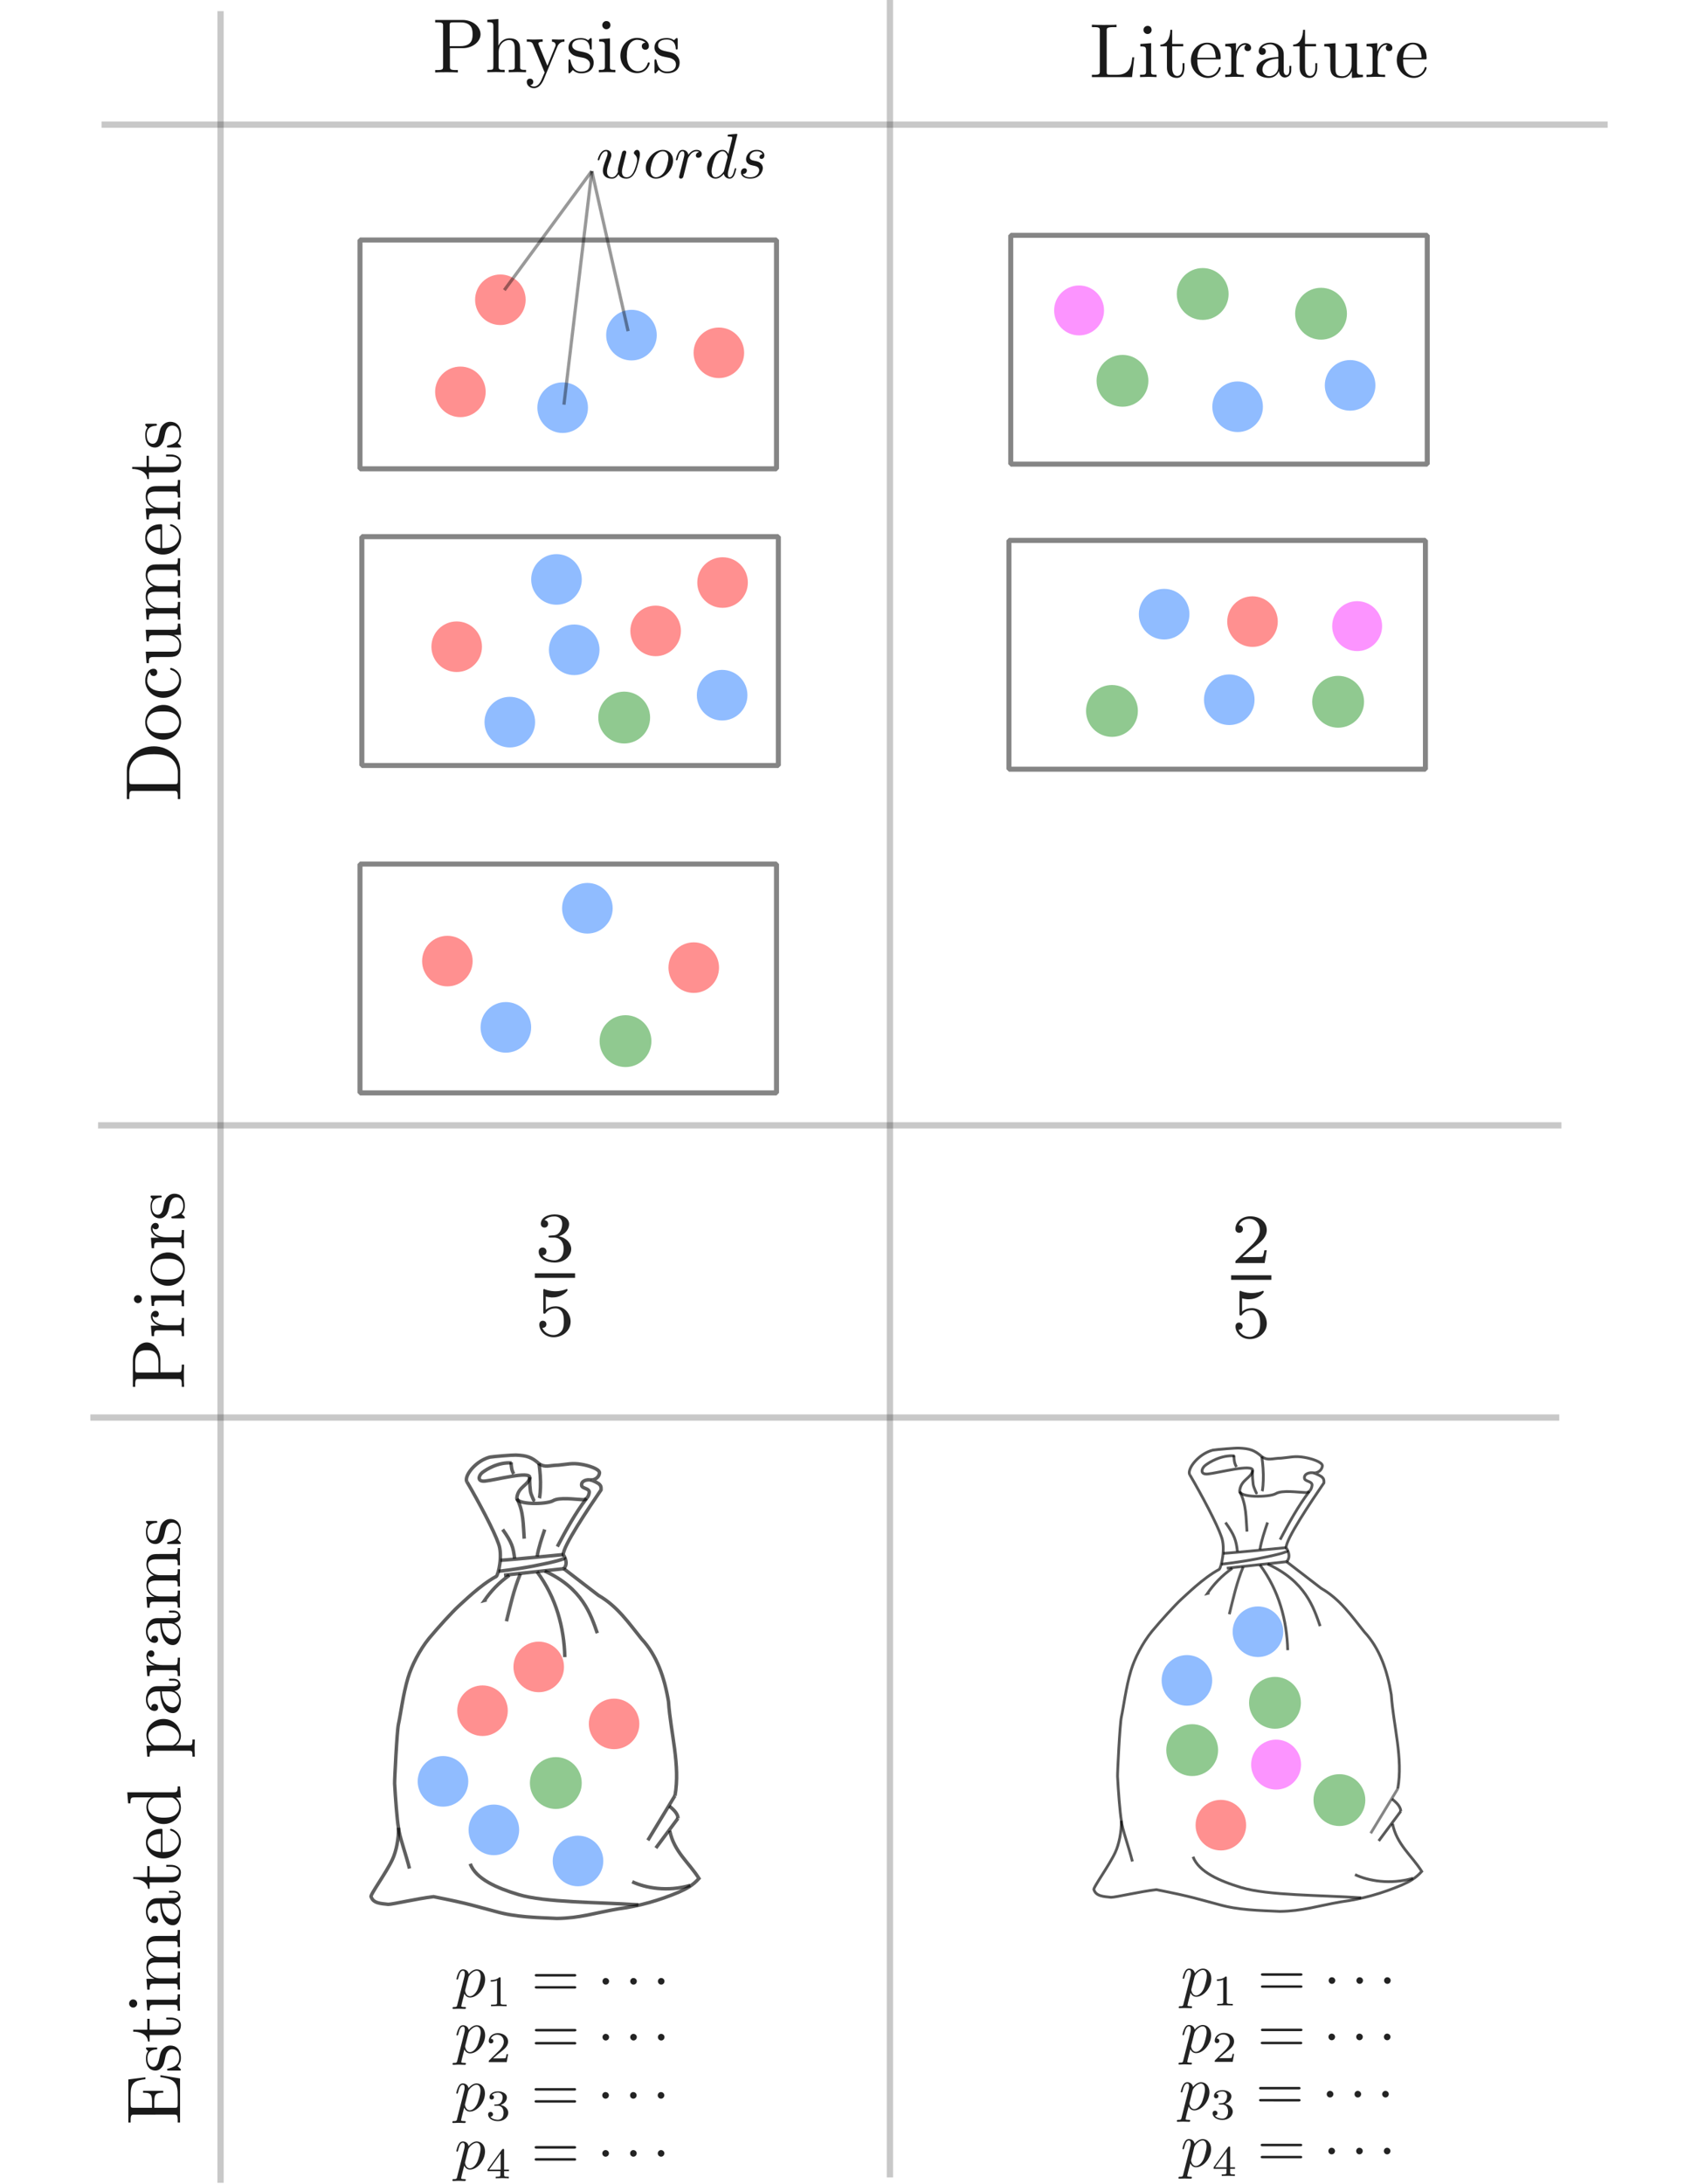 <svg width="140mm" height="180mm" version="1.1" viewBox="0 0 218.09 313.81" xmlns="http://www.w3.org/2000/svg" xmlns:ns0="http://www.iki.fi/pav/software/textext/">
 <g transform="translate(.535 1.273)">
  <circle cx="77.241" cy="46.875" r="3.637" fill="#0065ff" fill-opacity=".449" fill-rule="evenodd" opacity=".97"/>
  <circle cx="67.352" cy="57.299" r="3.637" fill="#0065ff" fill-opacity=".449" fill-rule="evenodd" opacity=".97"/>
  <g fill="none" stroke="#000" stroke-opacity=".217" stroke-width=".9">
   <path d="m1.069 16.634h216.49"/>
   <path d="m18.174 0.331v312.01"/>
   <path d="m114.39-1.273v312.84"/>
  </g>
  <circle cx="58.398" cy="41.797" r="3.634" fill="#f00" fill-opacity=".449" fill-rule="evenodd" opacity=".97"/>
  <g fill="none" stroke="#000">
   <g stroke-linecap="square" stroke-linejoin="bevel" stroke-opacity=".478" stroke-width=".723">
    <rect x="38.22" y="33.205" width="59.868" height="32.874"/>
    <rect x="38.487" y="75.834" width="59.868" height="32.874"/>
    <rect x="131.76" y="32.537" width="59.868" height="32.874"/>
    <rect x="131.5" y="76.369" width="59.868" height="32.874"/>
    <rect x="38.22" y="122.87" width="59.868" height="32.874"/>
   </g>
   <path d="m0.567 160.41h210.34" stroke-opacity=".217" stroke-width=".9"/>
   <path d="m-0.535 202.39h211.14" stroke-opacity=".217" stroke-width=".9"/>
  </g>
  <g fill-rule="evenodd">
   <g transform="matrix(2.191 0 0 -2.191 -268.04 1737.8)" stroke="#000" stroke-miterlimit="10.433" ns0:preamble="default_packages.tex" ns0:text="$\\frac{3}{5}$\n$\\frac{2}{5}$\n" xml:space="preserve"><g fill-opacity=".863"><path d="m152.52 712.58h0.066l0.033-7e-3 0.027-7e-3 0.066-0.014 0.027-7e-3 0.027-0.013 0.033-0.013 0.053-0.027 0.02-0.02 0.027-0.02 0.02-0.013 0.046-0.046 0.02-0.027 0.02-0.02 0.02-0.033 0.027-0.053 0.02-0.033 0.013-0.033 7e-3 -0.033 0.013-0.033 7e-3 -0.04 0.013-0.04 7e-3 -0.04v-0.04l7e-3 -0.04v-0.093c0-0.572-0.332-0.745-0.598-0.745-0.186 0-0.598 0.053-0.791 0.326 0.219 7e-3 0.266 0.16 0.266 0.259 0 0.146-0.113 0.253-0.253 0.253-0.133 0-0.259-0.08-0.259-0.266 0-0.439 0.479-0.718 1.044-0.718 0.645 0 1.09 0.432 1.09 0.891 0 0.359-0.299 0.725-0.804 0.831 0.485 0.173 0.665 0.519 0.665 0.804 0 0.366-0.425 0.632-0.944 0.632-0.512 0-0.911-0.246-0.911-0.618 0-0.153 0.106-0.246 0.246-0.246 0.14 0 0.233 0.113 0.233 0.239 0 0.133-0.093 0.233-0.233 0.239 0.16 0.206 0.479 0.253 0.651 0.253 0.213 0 0.505-0.1 0.505-0.499 0-0.199-0.067-0.412-0.186-0.552-0.153-0.179-0.286-0.186-0.519-0.199-0.113-7e-3 -0.126-7e-3 -0.146-0.013-0.013 0-0.046-0.013-0.046-0.06 0-0.067 0.04-0.067 0.12-0.067z" stroke-width="0"/><line x1="151.25" x2="153.89" y1="710.09" y2="710.09" stroke="#000" stroke-opacity=".863" stroke-width=".3"/><path d="m151.97 708.72 0.02-7e-3 0.027-7e-3h0.02l0.04-0.014h0.02l0.02-7e-3h0.013l0.02-7e-3h0.033l0.013-7e-3h0.033l0.013-7e-3h0.053l0.013-7e-3h0.116c0.612 0 0.977 0.419 0.977 0.485 0 0.053-0.033 0.067-0.06 0.067-7e-3 0-0.013 0-0.033-0.013-0.113-0.047-0.359-0.133-0.705-0.133-0.126 0-0.372 7e-3 -0.678 0.12-0.046 0.027-0.053 0.027-0.06 0.027-0.06 0-0.06-0.053-0.06-0.126v-1.363c0-0.08 0-0.133 0.073-0.133 0.04 0 0.046 7e-3 0.093 0.06 0.199 0.259 0.485 0.293 0.645 0.293 0.279 0 0.406-0.219 0.432-0.259 0.08-0.153 0.106-0.326 0.106-0.598 0-0.133 0-0.406-0.133-0.612-0.12-0.166-0.319-0.279-0.545-0.279-0.306 0-0.618 0.166-0.731 0.472 0.173-0.013 0.266 0.106 0.266 0.226 0 0.199-0.173 0.239-0.233 0.239-0.013 0-0.233 0-0.233-0.253 0-0.412 0.379-0.831 0.937-0.831 0.598 0 1.117 0.439 1.117 1.024 0 0.519-0.399 1.004-0.977 1.004-0.206 0-0.445-0.053-0.651-0.226z" stroke-width="0"/><path d="m199.27 711.75h-0.16c-0.013-0.1-0.06-0.372-0.12-0.419-0.033-0.027-0.392-0.027-0.459-0.027h-0.858c0.492 0.432 0.652 0.558 0.931 0.778 0.346 0.273 0.665 0.558 0.665 0.997 0 0.558-0.492 0.897-1.084 0.897-0.578 0-0.971-0.399-0.971-0.824 0-0.233 0.199-0.259 0.246-0.259 0.113 0 0.246 0.08 0.246 0.246 0 0.086-0.033 0.246-0.273 0.246 0.146 0.326 0.459 0.425 0.678 0.425 0.465 0 0.705-0.359 0.705-0.731 0-0.406-0.286-0.725-0.432-0.891l-1.123-1.097c-0.046-0.04-0.046-0.053-0.046-0.179h1.915z" stroke-width="0"/><line x1="196.93" x2="199.57" y1="709.96" y2="709.96" stroke="#000" stroke-opacity=".863" stroke-width=".3"/><path d="m197.65 708.6 0.04-0.014h0.02l0.02-7e-3 0.02-7e-3h0.02l0.02-7e-3h0.02l0.013-7e-3h0.033l0.02-7e-3h0.027l0.013-7e-3h0.053l0.013-7e-3h0.116c0.618 0 0.977 0.419 0.977 0.485 0 0.053-0.033 0.067-0.053 0.067-0.013 0-0.02 0-0.04-0.013-0.113-0.047-0.359-0.133-0.698-0.133-0.133 0-0.379 7e-3 -0.685 0.12-0.04 0.027-0.053 0.027-0.06 0.027-0.06 0-0.06-0.053-0.06-0.126v-1.363c0-0.08 0-0.133 0.08-0.133 0.04 0 0.04 7e-3 0.093 0.06 0.199 0.259 0.479 0.292 0.645 0.292 0.279 0 0.406-0.219 0.425-0.259 0.086-0.153 0.113-0.326 0.113-0.598 0-0.133 0-0.406-0.14-0.612-0.12-0.166-0.319-0.279-0.545-0.279-0.299 0-0.612 0.166-0.731 0.472 0.179-0.013 0.266 0.106 0.266 0.226 0 0.199-0.173 0.239-0.233 0.239-7e-3 0-0.233 0-0.233-0.253 0-0.412 0.379-0.831 0.937-0.831 0.598 0 1.117 0.439 1.117 1.024 0 0.519-0.399 1.004-0.977 1.004-0.199 0-0.445-0.053-0.645-0.226z" stroke-width="0"/></g><g fill="none" stroke="#000"><path d="m149.25 774.71 5.734 7.808" stroke-miterlimit="10.433" stroke-opacity=".401" stroke-width=".212"/><g stroke="#000" stroke-miterlimit="4" stroke-opacity=".628" stroke-width=".228"><path d="m146.8 696.56c0.767-1.303 1.783-3.221 2.061-4.034 0.303-0.761-2e-3 -2.04-0.137-2.161-1.072-0.577-2.184-1.702-2.473-1.948-0.445-0.411-1.306-1.357-1.936-2.111-0.625-0.768-1.147-1.787-1.386-2.598-0.319-1.066-0.482-2.384-0.625-3.035-0.099-0.451-0.261-3.683-0.25-3.897 0.05-0.949 0.154-2.31 0.25-2.898 0.045-0.51 0.511-1.802 0.724-2.673"/><path d="m149.58 690.44c-0.712-0.502-1.222-1.06-1.628-1.649l0.13 0.034"/><path d="m150.3 690.53c-0.438-1.053-0.652-2.079-0.912-3.11" opacity=".97"/><path d="m153.22 685.07c-0.05 1.936-0.562 3.895-1.824 5.596"/><path d="m155.35 686.64c-0.428 1.221-0.965 2.937-3.447 4.072"/><path d="m153.15 690.87-3.922-0.425"/><path d="m151.9 693.44c-0.2-0.591-0.403-1.182-0.5-1.774"/><path d="m149.14 693.44c0.608-0.848 0.696-1.171 0.786-1.907"/><path d="m154.64 695.47c-0.697-0.9-1.356-2.093-1.914-3.154"/><path d="m150.08 695.46c0.447-0.857 0.405-1.743 0.475-2.623"/><path d="m146.8 696.56c-0.049 0.074-0.052 0.181-0.016 0.305 0.129 0.447 0.758 1.123 1.521 1.321 0.268 0.043 1.483 0.144 1.713 0.134 0.703-0.032 1.015-0.129 1.504-0.56 0.403-0.287 0.664-0.111 1.274-0.1 0.552 0.045 0.892 0.164 1.524 0.05 0.445-0.072 1.17-0.298 1.174-0.55-0.017-0.247-0.236-0.466-0.55-0.475 0.155-0.069 0.269-0.099 0.5-0.244 0.086-0.096 0.17-0.122 0.15-0.406-0.821-1.203-2.528-3.739-2.473-4.247 0.213-0.354 0.261-0.67 0.025-0.924"/><path d="m149.73 697.8c-0.87 0.075-1.666-0.424-1.923-0.625-0.24-0.188-0.367-0.611 0.169-0.562 0.673 0.063 2.995 0.694 2.942 0.225-0.075-0.495-0.767-0.591-0.846-1.321-0.064-0.471 1.928-0.438 2.364-0.197 0.414 0.255 1.467 0.091 1.948 0.075 0.347-0.014 0.43 0.361 0.437 0.512-0.03 0.245-0.482 0.216-0.5 0.425-0.039 0.292 0.327 0.411 0.625 0.35"/><path d="m142.31 673.88c0.014-0.726-0.157-1.555-0.4-2.073-0.391-0.855-1.511-2.383-1.399-2.448 0.136-0.437 0.647-0.449 1.124-0.5 0.299-2e-3 1.895 0.38 2.974 0.502 2.457-0.486 2.721-0.619 4.095-0.977 1.287-0.367 2.646-0.387 3.997-0.45 1.516 0.021 2.431 0.353 4.041 0.631 1.365 0.179 2.67 0.551 3.953 1.093 0.513 0.228 0.919 0.445 1.324 0.899-0.648 1.035-1.645 1.763-1.917 3.129"/><path d="m147.01 671.52c0.382-1.006 1.753-1.593 3.16-2.017 1.741-0.529 5.242-0.499 7.869-0.674"/><path d="m157.64 670.34c0.867-0.407 2.3-0.675 3.808-0.237"/><path d="m160.64 674.5-1.449-1.948"/><path d="m160.44 675.98-1.774-2.923"/><path d="m160.07 675.3c0.334-0.257 0.564-0.52 0.575-0.799"/><path d="m153.15 690.87 2.273-1.749c1.245-0.715 1.99-1.815 2.823-2.848 1.011-1.085 1.51-2.522 1.774-4.122 0.142-2.057 0.785-4.173 0.425-6.17"/><path d="m151.55 695.49c0.032 0.091 0.08 0.571 0.073 1.075-8e-3 0.586-0.098 1.198-0.098 1.198"/><path d="m150.93 696.87c-0.011-0.043-0.042-0.34 0.032-0.922 0.029-0.227 0.25-0.654 0.246-0.645"/><path d="m148.99 691.42c0.587 0.025 4.134 0.375 4.134 0.375"/><path d="m149.7 697.84c-3e-3 -0.308 0.039-0.546 0.169-0.756"/><path d="m148.87 690.7c0.045 3e-3 1.216 0.135 2.315 0.348 1.05 0.203 2.083 0.438 2.007 0.545"/></g></g><g stroke="#000" stroke-miterlimit="10.433"><g id="content" transform="matrix(1.5 0 0 -1.5 -349.38 1149.6)" fill-rule="evenodd" ns0:preamble="default_packages.tex" ns0:text="$$\\text{Physics}$$\n$$\\text{Literature}$$\n$$\\text{Priors}$$\n$$\\text{Documents}$$\n$$\\text{Estimated params}$$\n" xml:space="preserve"><g fill-opacity=".902" stroke-width="0"><path d="m330.04 239.35-0.01-0.088v-0.906c0-0.112 7e-3 -0.135 0.166-0.135h0.301c0.534 0 0.534 0.358 0.534 0.52 0 0.159 0 0.52-0.534 0.52h-0.466l0.01 0.088h0.571c0.402 0 0.767-0.27 0.767-0.608 0-0.328-0.335-0.625-0.794-0.625h-1.19v0.105h0.081c0.257 0 0.264 0.037 0.264 0.159v1.767c0 0.122-7e-3 0.159-0.264 0.159h-0.081v0.105c0.118-0.01 0.365-0.01 0.493-0.01 0.128 0 0.382 0 0.5 0.01v-0.105h-0.081c-0.26 0-0.267-0.037-0.267-0.159z"/><path d="m331.94 240.15-3e-3 7e-3v0.051l-6e-3 0.02v7e-3l-3e-3 0.01-6e-3 0.014-0.01 0.01-7e-3 3e-3 -0.01 0.01-7e-3 3e-3h-0.01l-7e-3 3e-3 -0.01 3e-3h-0.01l-0.013 3e-3h-0.024l-7e-3 3e-3h-0.131v0.105c0.118-3e-3 0.287-0.01 0.379-0.01 0.088 0 0.264 7e-3 0.379 0.01v-0.105c-0.226 0-0.264 0-0.264-0.149v-0.618c0-0.351 0.24-0.537 0.456-0.537 0.213 0 0.25 0.179 0.25 0.372v0.784c0 0.149-0.037 0.149-0.264 0.149v0.105c0.118-3e-3 0.291-0.01 0.382-0.01 0.088 0 0.264 7e-3 0.375 0.01v-0.105c-0.172 0-0.257 0-0.26-0.101v-0.639c0-0.291 0-0.395-0.105-0.514-0.047-0.057-0.159-0.125-0.355-0.125-0.284 0-0.433 0.199-0.49 0.328v-1.173l-0.483 0.034v0.105c0.237 0 0.264 0.024 0.264 0.189z"/><path d="m334.74 239.28 7e-3 -0.01 3e-3 -7e-3 6e-3 -0.02 7e-3 -7e-3 3e-3 -0.01 7e-3 -7e-3 3e-3 -0.01 0.031-0.041 0.01-0.01 0.013-0.01 0.02-0.02 0.013-7e-3 0.01-0.01 0.013-7e-3 0.01-3e-3 0.01-7e-3 0.013-3e-3 0.01-7e-3 0.01-3e-3 0.013-3e-3 0.01-3e-3h0.01l0.01-3e-3h7e-3l0.01-3e-3h0.051v-0.105c-0.078 7e-3 -0.176 0.01-0.253 0.01-0.061 0-0.22-7e-3 -0.294-0.01v0.105c0.105 3e-3 0.159 0.057 0.159 0.142 0 0.034-3e-3 0.041-0.02 0.081l-0.338 0.828-0.375-0.906c-0.013-0.034-0.02-0.047-0.02-0.061 0-0.085 0.125-0.085 0.189-0.085v-0.105c-0.088 3e-3 -0.311 0.01-0.368 0.01-0.091 0-0.226-3e-3 -0.328-0.01v0.105c0.162 0 0.226 0 0.274 0.115l0.507 1.227c-0.017 0.044-0.064 0.155-0.085 0.199-0.074 0.182-0.169 0.416-0.385 0.416-0.017 0-0.095 0-0.159-0.061 0.105-0.013 0.132-0.088 0.132-0.142 0-0.088-0.064-0.139-0.142-0.139-0.068 0-0.142 0.041-0.142 0.142 0 0.152 0.142 0.274 0.311 0.274 0.213 0 0.351-0.193 0.433-0.385z"/><path d="m335.82 239.76 7e-3 3e-3h7e-3l0.01 3e-3h0.01l0.013 3e-3 0.01 3e-3 0.041 9e-3 0.013 7e-3 0.017 3e-3 0.013 7e-3 0.017 7e-3 0.027 0.014 0.017 0.01 0.013 7e-3 0.041 0.031 0.027 0.027 0.031 0.041 3e-3 0.01 7e-3 7e-3 3e-3 0.01 3e-3 7e-3 3e-3 0.01 3e-3 7e-3 3e-3 0.01v0.01l3e-3 0.01v0.01l3e-3 0.01v0.034c0 0.169-0.115 0.304-0.379 0.304-0.284 0-0.406-0.189-0.47-0.476-0.01-0.044-0.013-0.057-0.047-0.057-0.044 0-0.044 0.024-0.044 0.085v0.443c0 0.057 0 0.081 0.037 0.081 0.017 0 0.02-3e-3 0.085-0.068 7e-3 -7e-3 7e-3 -0.013 0.068-0.078 0.149 0.142 0.301 0.145 0.372 0.145 0.385 0 0.541-0.226 0.541-0.466 0-0.179-0.101-0.28-0.142-0.321-0.112-0.105-0.24-0.132-0.382-0.159-0.189-0.037-0.416-0.081-0.416-0.277 0-0.115 0.088-0.253 0.379-0.253 0.372 0 0.385 0.301 0.392 0.406 3e-3 0.03 0.034 0.03 0.041 0.03 0.044 0 0.044-0.017 0.044-0.081v-0.338c0-0.057 0-0.081-0.037-0.081-0.017 0-0.024 0-0.068 0.041-0.01 0.013-0.044 0.044-0.054 0.054-0.128-0.095-0.267-0.095-0.318-0.095-0.412 0-0.541 0.223-0.541 0.412 0 0.118 0.054 0.213 0.145 0.287 0.108 0.085 0.203 0.105 0.446 0.152z"/><path d="m337.04 238.92-0.473 0.037v0.105c0.22 0 0.25 0.02 0.25 0.182v0.906c0 0.149-0.037 0.149-0.264 0.149v0.105c0.108-3e-3 0.291-0.01 0.372-0.01 0.118 0 0.237 7e-3 0.351 0.01v-0.105c-0.223 0-0.237-0.017-0.237-0.145z"/><path d="m337.06 238.34v-0.01l-3e-3 -0.01v-0.017l-6e-3 -0.02-3e-3 -7e-3 -3e-3 -0.01-9e-3 -0.021-7e-3 -0.01-3e-3 -7e-3 -0.024-0.024-7e-3 -3e-3 -7e-3 -7e-3 -7e-3 -3e-3 -7e-3 -7e-3 -7e-3 -3e-3 -0.01-3e-3 -0.014-6e-3h-0.01l-7e-3 -3e-3 -0.01-3e-3h-0.017l-7e-3 -3e-3h-0.01c-0.105 0-0.179 0.091-0.179 0.179 0 0.091 0.074 0.179 0.179 0.179 0.095 0 0.179-0.071 0.179-0.179z"/><path d="m337.78 239.67v-0.074l3e-3 -0.024v-0.02l3e-3 -0.024v-0.024l0.012-0.081 7e-3 -0.02 7e-3 -0.034 0.01-0.037 0.013-0.03 0.01-0.034 0.027-0.054 0.017-0.027 0.013-0.024 0.017-0.02 0.034-0.04 0.02-0.017 0.034-0.027 0.04-0.027 0.017-0.01 0.04-0.014 0.017-7e-3 0.02-7e-3 0.017-3e-3 0.02-3e-3 0.017-3e-3h0.034c0.03 0 0.243 3e-3 0.362 0.125-0.139 0.01-0.159 0.108-0.159 0.152 0 0.088 0.061 0.155 0.155 0.155 0.088 0 0.155-0.057 0.155-0.159 0-0.226-0.257-0.358-0.517-0.358-0.419 0-0.73 0.362-0.73 0.777 0 0.433 0.335 0.764 0.723 0.764 0.453 0 0.561-0.402 0.561-0.436s-0.034-0.034-0.044-0.034c-0.03 0-0.037 0.013-0.044 0.034-0.098 0.311-0.318 0.351-0.443 0.351-0.179 0-0.473-0.145-0.473-0.686z"/><path d="m339.58 239.76 7e-3 3e-3h0.01l0.01 3e-3h0.01l0.01 3e-3 0.054 0.012 0.013 7e-3 0.013 3e-3 0.017 7e-3 0.027 0.014 0.017 7e-3 0.013 0.01 0.017 7e-3 0.041 0.031 0.013 0.013 0.01 0.013 0.013 0.013 0.02 0.027 3e-3 0.01 3e-3 7e-3 3e-3 0.01 3e-3 7e-3 3e-3 0.01 3e-3 7e-3 6e-3 0.02v0.01l3e-3 0.01v0.01l3e-3 0.01v0.024c0 0.169-0.118 0.304-0.382 0.304-0.284 0-0.406-0.189-0.466-0.476-0.01-0.044-0.014-0.057-0.047-0.057-0.044 0-0.044 0.024-0.044 0.085v0.443c0 0.057 0 0.081 0.037 0.081 0.017 0 0.02-3e-3 0.081-0.068 0.01-7e-3 0.01-0.013 0.071-0.078 0.145 0.142 0.297 0.145 0.368 0.145 0.389 0 0.544-0.226 0.544-0.466 0-0.179-0.101-0.28-0.142-0.321-0.112-0.105-0.243-0.132-0.385-0.159-0.189-0.037-0.416-0.081-0.416-0.277 0-0.115 0.088-0.253 0.378-0.253 0.372 0 0.389 0.301 0.395 0.406 3e-3 0.03 0.034 0.03 0.041 0.03 0.044 0 0.044-0.017 0.044-0.081v-0.338c0-0.057 0-0.081-0.037-0.081-0.017 0-0.024 0-0.068 0.041-0.01 0.013-0.044 0.044-0.057 0.054-0.128-0.095-0.267-0.095-0.318-0.095-0.409 0-0.537 0.223-0.537 0.412 0 0.118 0.054 0.213 0.145 0.287 0.105 0.085 0.199 0.105 0.443 0.152z"/><path d="m359.97 239.75h-0.085c-0.037 0.341-0.085 0.764-0.679 0.764h-0.274c-0.159 0-0.166-0.024-0.166-0.135v-1.791c0-0.115 0-0.159 0.321-0.159h0.108v-0.105c-0.118 0.01-0.426 0.01-0.564 0.01-0.132 0-0.395 0-0.514-0.01v0.105h0.081c0.26 0 0.267 0.037 0.267 0.155v1.771c0 0.122-7e-3 0.159-0.267 0.159h-0.081v0.101h1.757z"/><path d="m360.71 239.13-0.473 0.037v0.105c0.22 0 0.25 0.02 0.25 0.186v0.902c0 0.152-0.037 0.152-0.264 0.152v0.101c0.108-3e-3 0.291-0.01 0.372-0.01 0.118 0 0.237 7e-3 0.351 0.01v-0.101c-0.223 0-0.237-0.017-0.237-0.149z"/><path d="m360.73 238.55v-0.01l-3e-3 -7e-3v-0.02l-3e-3 -0.01-3e-3 -7e-3 -3e-3 -0.01-3e-3 -7e-3 -3e-3 -0.01-6e-3 -0.014-7e-3 -7e-3 -3e-3 -7e-3 -0.014-0.014-3e-3 -7e-3 -7e-3 -7e-3 -7e-3 -3e-3 -7e-3 -7e-3 -0.014-6e-3 -0.01-3e-3 -7e-3 -7e-3 -7e-3 -3e-3h-0.01l-0.014-6e-3h-0.01l-7e-3 -3e-3h-0.027c-0.105 0-0.179 0.091-0.179 0.176 0 0.091 0.074 0.179 0.179 0.179 0.095 0 0.179-0.071 0.179-0.179z"/><path d="m361.63 239.27h0.483v-0.105h-0.483v-0.618h-0.081c-3e-3 0.277-0.105 0.635-0.436 0.649v0.074h0.287v0.926c0 0.412 0.311 0.453 0.433 0.453 0.24 0 0.335-0.237 0.335-0.453v-0.189h-0.085v0.182c0 0.25-0.101 0.375-0.226 0.375-0.226 0-0.226-0.304-0.226-0.362z"/><path d="m362.73 239.84 3e-3 -0.071c0.02-0.5 0.304-0.585 0.419-0.585 0.345 0 0.378 0.453 0.378 0.585h-0.798l-3e-3 0.071h0.939c0.074 0 0.085 0 0.085-0.071 0-0.331-0.182-0.659-0.602-0.659-0.392 0-0.703 0.348-0.703 0.767 0 0.449 0.355 0.774 0.743 0.774 0.409 0 0.561-0.372 0.561-0.436 0-0.034-0.027-0.041-0.044-0.041-0.03 0-0.037 0.02-0.044 0.047-0.118 0.345-0.419 0.345-0.453 0.345-0.169 0-0.304-0.098-0.382-0.223-0.101-0.162-0.101-0.382-0.101-0.504z"/><path d="m364.42 239.5v-0.372l-0.47 0.037v0.105c0.237 0 0.264 0.024 0.264 0.189v0.899c0 0.152-0.037 0.152-0.264 0.152v0.101c0.132-3e-3 0.291-0.01 0.385-0.01 0.135 0 0.291 0 0.426 0.01v-0.101h-0.071c-0.247 0-0.253-0.037-0.253-0.159v-0.517c0-0.335 0.142-0.632 0.395-0.632 0.024 0 0.03 0 0.037 3e-3 -0.01 3e-3 -0.078 0.044-0.078 0.132 0 0.095 0.071 0.142 0.145 0.142 0.061 0 0.145-0.037 0.145-0.145 0-0.108-0.105-0.206-0.25-0.206-0.243 0-0.365 0.226-0.412 0.372z"/><path d="m366.3 240.36 3e-3 0.013v0.01l6e-3 0.027 3e-3 0.01 6e-3 0.027 7e-3 0.01 3e-3 0.013 7e-3 0.01 7e-3 0.013 3e-3 0.01 7e-3 0.01 0.01 0.01 0.014 0.02 0.01 0.01 7e-3 0.01 0.01 0.01 0.041 0.028 0.013 7e-3 0.01 7e-3 0.068 0.015h0.027c0.071 0 0.277-0.047 0.277-0.318v-0.189h-0.085v0.189c0 0.196-0.085 0.216-0.122 0.216-0.112 0-0.125-0.152-0.125-0.169v-0.672c0-0.142 0-0.27-0.122-0.395-0.132-0.132-0.297-0.186-0.46-0.186-0.277 0-0.51 0.159-0.51 0.378 0 0.101 0.068 0.159 0.155 0.159 0.095 0 0.155-0.068 0.155-0.152 0-0.041-0.017-0.152-0.172-0.155 0.091-0.118 0.257-0.155 0.365-0.155 0.166 0 0.355 0.132 0.355 0.429v0.531c0 0.321-0.24 0.433-0.392 0.433-0.166 0-0.304-0.115-0.304-0.284 0-0.186 0.142-0.463 0.696-0.483v-0.071c-0.169 0.01-0.406 0.02-0.618 0.122-0.253 0.115-0.338 0.287-0.338 0.436 0 0.27 0.328 0.355 0.541 0.355 0.223 0 0.375-0.135 0.439-0.291z"/><path d="m367.44 239.27h0.483v-0.105h-0.483v-0.618h-0.085c-3e-3 0.277-0.105 0.635-0.436 0.649v0.074h0.287v0.926c0 0.412 0.314 0.453 0.436 0.453 0.24 0 0.331-0.237 0.331-0.453v-0.189h-0.081v0.182c0 0.25-0.101 0.375-0.226 0.375-0.226 0-0.226-0.304-0.226-0.362z"/><path d="m369.49 240.35v0.301l0.483-0.037v-0.101c-0.233 0-0.26-0.024-0.26-0.189v-1.193l-0.497 0.037v0.105c0.237 0 0.264 0.024 0.264 0.189v0.595c0 0.294-0.162 0.52-0.409 0.52-0.284 0-0.297-0.155-0.297-0.331v-1.115l-0.493 0.037v0.105c0.264 0 0.264 0.01 0.264 0.308v0.504c0 0.264 0 0.568 0.51 0.568 0.189 0 0.338-0.095 0.436-0.301z"/><path d="m370.6 239.5v-0.372l-0.47 0.037v0.105c0.237 0 0.264 0.024 0.264 0.189v0.899c0 0.152-0.037 0.152-0.264 0.152v0.101c0.132-3e-3 0.291-0.01 0.385-0.01 0.135 0 0.294 0 0.429 0.01v-0.101h-0.071c-0.25 0-0.257-0.037-0.257-0.159v-0.517c0-0.335 0.142-0.632 0.399-0.632 0.024 0 0.03 0 0.037 3e-3 -0.01 3e-3 -0.078 0.044-0.078 0.132 0 0.095 0.071 0.142 0.142 0.142 0.064 0 0.145-0.037 0.145-0.145 0-0.108-0.101-0.206-0.247-0.206-0.247 0-0.368 0.226-0.416 0.372z"/><path d="m371.73 239.84 3e-3 -0.071c0.02-0.5 0.304-0.585 0.419-0.585 0.348 0 0.382 0.453 0.382 0.585h-0.801l-3e-3 0.071h0.943c0.074 0 0.085 0 0.085-0.071 0-0.331-0.182-0.659-0.605-0.659-0.392 0-0.7 0.348-0.7 0.767 0 0.449 0.351 0.774 0.74 0.774 0.412 0 0.564-0.372 0.564-0.436 0-0.034-0.03-0.041-0.044-0.041-0.03 0-0.037 0.02-0.044 0.047-0.118 0.345-0.422 0.345-0.456 0.345-0.169 0-0.304-0.098-0.382-0.223-0.101-0.162-0.101-0.382-0.101-0.504z"/><g stroke="#000"><g transform="matrix(0 -.33 .33 0 227.35 375.68)"><path d="m237.71 272.81-0.03-0.26v-2.68c0-0.33 0.02-0.4 0.48-0.4h0.89c1.59 0 1.59 1.05 1.59 1.54 0 0.47 0 1.54-1.59 1.54h-1.37l0.03 0.26h1.68c1.2 0 2.28-0.81 2.28-1.8 0-0.98-0.99-1.85-2.36-1.85h-3.52v0.31h0.24c0.77 0 0.79 0.11 0.79 0.47v5.23c0 0.36-0.02 0.47-0.79 0.47h-0.24v0.31c0.35-0.03 1.09-0.03 1.47-0.03s1.12 0 1.47 0.03v-0.31h-0.24c-0.76 0-0.78-0.11-0.78-0.47z"/><path d="m243.89 272.65v-1.1l-1.39 0.11v0.31c0.7 0 0.78 0.07 0.78 0.56v2.66c0 0.45-0.11 0.45-0.78 0.45v0.31c0.39-0.01 0.86-0.03 1.14-0.03 0.4 0 0.87 0 1.27 0.03v-0.31h-0.21c-0.74 0-0.76-0.11-0.76-0.47v-1.53c0-0.98 0.42-1.87 1.18-1.87 0.06 0 0.09 0 0.1 0.01-0.03 0.01-0.22 0.13-0.22 0.39 0 0.28 0.21 0.43 0.43 0.43 0.17 0 0.42-0.12 0.42-0.44s-0.31-0.61-0.73-0.61c-0.73 0-1.09 0.67-1.23 1.1z"/><path d="m247.89 271.55-1.39 0.11v0.31c0.64 0 0.73 0.06 0.73 0.55v2.67c0 0.45-0.11 0.45-0.77 0.45v0.31c0.31-0.01 0.85-0.03 1.09-0.03 0.35 0 0.7 0.02 1.04 0.03v-0.31c-0.66 0-0.7-0.05-0.7-0.44z"/><path d="m247.93 269.83v-0.06l-0.01-0.03v-0.03l-0.01-0.02v-0.03l-0.01-0.02-0.01-0.03-0.01-0.02-0.02-0.03-0.02-0.04-0.02-0.02-0.01-0.02-0.04-0.04-0.02-0.01-0.02-0.02-0.02-0.01-0.02-0.02-0.06-0.03-0.03-0.01-0.02-0.01-0.03-0.01-0.02-0.01h-0.05l-0.03-0.01h-0.05c-0.31 0-0.53 0.27-0.53 0.53s0.22 0.52 0.53 0.52c0.28 0 0.53-0.2 0.53-0.52z"/><path d="m253.59 273.82v-0.12l-0.01-0.12-0.04-0.22-0.02-0.12-0.03-0.11-0.03-0.1-0.04-0.11-0.15-0.3-0.06-0.09-0.06-0.1-0.07-0.08-0.07-0.09-0.07-0.08-0.08-0.08-0.16-0.14-0.27-0.18-0.09-0.05-0.1-0.05-0.2-0.08-0.11-0.03-0.1-0.03-0.11-0.02-0.22-0.02h-0.11l-0.01 0.21c0.43 0 0.86 0.22 1.12 0.65s0.26 1 0.26 1.38c0 0.36 0 0.9-0.22 1.33-0.22 0.45-0.66 0.74-1.15 0.74-0.43 0-0.87-0.21-1.14-0.67-0.25-0.44-0.25-1.04-0.25-1.4 0-0.39 0-0.92 0.24-1.36 0.27-0.46 0.74-0.67 1.14-0.67l0.01-0.21c-1.25 0-2.22 1.08-2.22 2.32 0 1.28 1.04 2.23 2.21 2.23 1.2 0 2.21-0.97 2.21-2.23z"/><path d="m255.54 272.65v-1.1l-1.39 0.11v0.31c0.7 0 0.78 0.07 0.78 0.56v2.66c0 0.45-0.11 0.45-0.78 0.45v0.31c0.39-0.01 0.86-0.03 1.14-0.03 0.4 0 0.87 0 1.27 0.03v-0.31h-0.21c-0.74 0-0.76-0.11-0.76-0.47v-1.53c0-0.98 0.42-1.87 1.18-1.87 0.07 0 0.09 0 0.11 0.01-0.03 0.01-0.23 0.13-0.23 0.39 0 0.28 0.21 0.43 0.43 0.43 0.17 0 0.42-0.12 0.42-0.44s-0.3-0.61-0.73-0.61c-0.73 0-1.09 0.67-1.23 1.1z"/><path d="m259.85 274.02h0.02l0.03 0.01h0.03l0.06 0.02 0.2 0.05 0.04 0.02 0.05 0.02 0.08 0.04 0.05 0.02 0.04 0.02 0.05 0.03 0.16 0.12 0.03 0.04 0.04 0.04 0.03 0.04 0.03 0.05 0.01 0.02 0.01 0.03 0.01 0.02 0.01 0.03 0.01 0.02 0.03 0.09v0.03l0.01 0.03v0.03l0.01 0.03v0.06c0 0.51-0.35 0.91-1.13 0.91-0.84 0-1.2-0.57-1.39-1.41-0.03-0.13-0.03-0.17-0.13-0.17-0.13 0-0.13 0.07-0.13 0.25v1.31c0 0.17 0 0.23 0.11 0.23 0.05 0 0.06-0.01 0.25-0.19 0.02-0.02 0.02-0.04 0.19-0.23 0.44 0.41 0.89 0.42 1.1 0.42 1.15 0 1.61-0.66 1.61-1.38 0-0.52-0.3-0.82-0.42-0.94-0.33-0.32-0.72-0.4-1.14-0.48-0.56-0.1-1.22-0.23-1.22-0.81 0-0.35 0.25-0.76 1.11-0.76 1.1 0 1.15 0.9 1.17 1.21 0.01 0.09 0.1 0.09 0.12 0.09 0.13 0 0.13-0.05 0.13-0.24v-1.01c0-0.16 0-0.23-0.11-0.23-0.05 0-0.07 0-0.2 0.11-0.03 0.05-0.13 0.13-0.17 0.16-0.38-0.27-0.79-0.27-0.94-0.27-1.21 0-1.59 0.66-1.59 1.22 0 0.35 0.16 0.62 0.42 0.84 0.32 0.26 0.6 0.32 1.32 0.46z"/></g><g transform="matrix(0 -.344 .344 0 217.15 349.44)"><path d="m224.61 287.09v0.31h0.24c0.77 0 0.79 0.11 0.79 0.47v5.23c0 0.36-0.02 0.47-0.79 0.47h-0.24v0.31h3.65l-0.27-0.31h-1.01c-0.46 0-0.48-0.07-0.48-0.4v-5.37c0-0.33 0.02-0.4 0.48-0.4h1c0.62 0 1.31 0.22 1.82 0.93 0.42 0.58 0.51 1.44 0.51 2.21 0 1.1-0.18 1.7-0.54 2.19-0.2 0.26-0.77 0.84-1.78 0.84l0.27 0.31c1.68 0 3.05-1.47 3.05-3.34 0-1.89-1.34-3.45-3.05-3.45z"/><path d="m236.57 291.75v-0.12l-0.01-0.11-0.02-0.12-0.04-0.22-0.03-0.11-0.08-0.22-0.04-0.1-0.1-0.2-0.12-0.18-0.14-0.18-0.07-0.08-0.08-0.07-0.08-0.08-0.08-0.07-0.27-0.18-0.09-0.05-0.1-0.05-0.2-0.08-0.11-0.03-0.1-0.02-0.22-0.04-0.11-0.01h-0.11l-0.01 0.22c0.43 0 0.86 0.21 1.12 0.64s0.26 1 0.26 1.38c0 0.36 0 0.9-0.22 1.33-0.22 0.45-0.66 0.74-1.15 0.74-0.43 0-0.87-0.21-1.14-0.67-0.25-0.43-0.25-1.04-0.25-1.4 0-0.39 0-0.92 0.24-1.36 0.27-0.46 0.74-0.66 1.14-0.66l0.01-0.22c-1.25 0-2.22 1.08-2.22 2.32 0 1.28 1.04 2.24 2.21 2.24 1.2 0 2.21-0.98 2.21-2.24z"/><path d="m238.3 291.71v-0.22l0.01-0.07v-0.07l0.01-0.06 0.01-0.07 0.01-0.06v-0.06l0.01-0.06 0.02-0.06 0.01-0.06 0.02-0.11 0.04-0.1 0.03-0.1 0.03-0.09 0.04-0.08 0.05-0.08 0.04-0.08 0.05-0.07 0.04-0.06 0.05-0.06 0.11-0.11 0.05-0.04 0.06-0.05 0.05-0.03 0.06-0.04 0.06-0.03 0.05-0.02 0.06-0.03 0.06-0.01 0.05-0.02 0.06-0.01 0.1-0.02h0.11c0.09 0 0.71 0.01 1.06 0.36-0.41 0.03-0.47 0.33-0.47 0.46 0 0.26 0.18 0.46 0.46 0.46 0.26 0 0.46-0.17 0.46-0.47 0-0.67-0.76-1.06-1.52-1.06-1.25 0-2.17 1.07-2.17 2.3 0 1.27 0.99 2.26 2.15 2.26 1.33 0 1.65-1.2 1.65-1.29 0-0.1-0.1-0.1-0.13-0.1-0.09 0-0.11 0.04-0.13 0.1-0.29 0.92-0.94 1.04-1.3 1.04-0.53 0-1.41-0.43-1.41-2.03z"/><path d="m245.46 293.09v0.9l1.44-0.11v-0.31c-0.7 0-0.78-0.07-0.78-0.56v-3.52l-1.47 0.11v0.3c0.7 0 0.78 0.07 0.78 0.56v1.77c0 0.86-0.48 1.54-1.21 1.54-0.84 0-0.88-0.47-0.88-0.99v-3.29l-1.46 0.11v0.3c0.78 0 0.78 0.03 0.78 0.92v1.49c0 0.77 0 1.68 1.51 1.68 0.56 0 1-0.28 1.29-0.9z"/><path d="m248.19 290.46v2.66c0 0.45-0.11 0.45-0.78 0.45v0.31c0.35-0.01 0.86-0.03 1.13-0.03 0.26 0 0.78 0.02 1.12 0.03v-0.31c-0.67 0-0.78 0-0.78-0.45v-1.83c0-1.03 0.71-1.58 1.35-1.58 0.62 0 0.73 0.53 0.73 1.1v2.31c0 0.45-0.11 0.45-0.77 0.45v0.31c0.35-0.01 0.85-0.03 1.12-0.03 0.26 0 0.78 0.02 1.12 0.03v-0.31c-0.67 0-0.78 0-0.78-0.45v-1.83c0-1.03 0.71-1.58 1.35-1.58 0.63 0 0.74 0.53 0.74 1.1v2.31c0 0.45-0.11 0.45-0.78 0.45v0.31c0.35-0.01 0.86-0.03 1.13-0.03 0.25 0 0.77 0.02 1.11 0.03v-0.31c-0.52 0-0.77 0-0.77-0.3v-1.9c0-0.85 0-1.16-0.31-1.52-0.14-0.16-0.47-0.36-1.05-0.36-0.84 0-1.28 0.59-1.45 0.97-0.14-0.86-0.87-0.97-1.32-0.97-0.73 0-1.2 0.42-1.48 1.04v-1.04l-1.41 0.11v0.3c0.7 0 0.78 0.07 0.78 0.56z"/><path d="m256.5 291.58 0.01-0.21c0.06-1.47 0.9-1.72 1.24-1.72 1.03 0 1.13 1.34 1.13 1.72h-2.37l-0.01 0.21h2.79c0.22 0 0.24 0 0.24-0.21 0-0.98-0.53-1.94-1.78-1.94-1.16 0-2.07 1.02-2.07 2.26 0 1.33 1.04 2.3 2.19 2.3 1.22 0 1.66-1.1 1.66-1.29 0-0.1-0.07-0.12-0.12-0.12-0.09 0-0.11 0.06-0.13 0.14-0.35 1.02-1.25 1.02-1.35 1.02-0.5 0-0.9-0.3-1.13-0.67-0.3-0.47-0.3-1.13-0.3-1.49z"/><path d="m260.92 290.46v2.66c0 0.45-0.11 0.45-0.78 0.45v0.31c0.35-0.01 0.86-0.03 1.13-0.03 0.26 0 0.78 0.02 1.12 0.03v-0.31c-0.67 0-0.78 0-0.78-0.45v-1.83c0-1.03 0.71-1.58 1.35-1.58 0.62 0 0.73 0.53 0.73 1.1v2.31c0 0.45-0.11 0.45-0.77 0.45v0.31c0.35-0.01 0.85-0.03 1.12-0.03 0.26 0 0.78 0.02 1.12 0.03v-0.31c-0.52 0-0.77 0-0.78-0.3v-1.9c0-0.85 0-1.16-0.31-1.52-0.14-0.16-0.47-0.36-1.04-0.36-0.73 0-1.2 0.42-1.48 1.04v-1.04l-1.41 0.11v0.3c0.7 0 0.78 0.07 0.78 0.56z"/><path d="m266.81 289.9h1.42v-0.3h-1.42v-1.83h-0.25c-0.01 0.81-0.31 1.88-1.29 1.92v0.21h0.85v2.75c0 1.22 0.93 1.34 1.28 1.34 0.71 0 0.99-0.71 0.99-1.34v-0.57h-0.25v0.55c0 0.73-0.3 1.11-0.67 1.11-0.66 0-0.66-0.9-0.66-1.07z"/><path d="m271.03 291.95 0.02 0.01h0.03l0.03 0.01h0.03l0.03 0.01 0.04 0.01 0.03 0.01 0.08 0.02 0.05 0.02 0.04 0.01 0.04 0.02 0.05 0.02 0.04 0.02 0.05 0.02 0.04 0.02 0.04 0.03 0.05 0.03 0.08 0.06 0.03 0.04 0.04 0.03 0.03 0.04 0.03 0.05 0.03 0.04 0.02 0.02 0.01 0.03 0.01 0.02 0.01 0.03 0.01 0.02 0.03 0.09v0.03l0.01 0.03v0.06l0.01 0.03v0.03c0 0.51-0.35 0.91-1.13 0.91-0.84 0-1.2-0.57-1.39-1.41-0.03-0.13-0.04-0.17-0.14-0.17-0.13 0-0.13 0.07-0.13 0.25v1.31c0 0.17 0 0.24 0.11 0.24 0.05 0 0.06-0.01 0.25-0.2 0.02-0.02 0.02-0.04 0.2-0.23 0.44 0.42 0.89 0.43 1.1 0.43 1.15 0 1.61-0.67 1.61-1.38 0-0.53-0.3-0.83-0.42-0.95-0.33-0.32-0.72-0.39-1.14-0.47-0.56-0.11-1.23-0.24-1.23-0.82 0-0.35 0.26-0.75 1.12-0.75 1.1 0 1.15 0.89 1.17 1.2 0.01 0.09 0.1 0.09 0.12 0.09 0.13 0 0.13-0.05 0.13-0.24v-1c0-0.17 0-0.24-0.11-0.24-0.05 0-0.07 0-0.2 0.12-0.03 0.04-0.13 0.13-0.17 0.16-0.38-0.28-0.79-0.28-0.94-0.28-1.22 0-1.6 0.66-1.6 1.22 0 0.35 0.16 0.63 0.43 0.84 0.32 0.26 0.6 0.32 1.32 0.46z"/></g><g transform="matrix(0 -.335 .335 0 213.78 400.11)"><path d="m210.22 311.04v0.12l-0.01 0.03v0.05l-0.01 0.02v0.02l-0.04 0.08-0.03 0.03-0.02 0.01-0.02 0.02-0.02 0.01h-0.01l-0.02 0.01h-0.01l-0.01 0.01h-0.02l-0.01 0.01h-0.02l-0.02 0.01h-0.03l-0.02 0.01h-0.04l-0.03 0.01h-0.09l-0.03 0.01h-0.52v0.31h5.75l0.42-2.56h-0.24c-0.25 1.53-0.48 2.25-2.2 2.25h-1.33c-0.46 0-0.48-0.07-0.48-0.39v-2.66h0.89c0.97 0 1.08 0.32 1.08 1.17h0.25v-2.64h-0.25c0 0.86-0.11 1.17-1.08 1.17h-0.89v-2.39c0-0.33 0.02-0.4 0.48-0.4h1.29c1.53 0 1.8 0.55 1.96 1.93h0.25l-0.28-2.23h-5.62v0.3h0.24c0.77 0 0.79 0.11 0.79 0.47z"/><path d="m217.72 309.88 0.02 0.01h0.02l0.06 0.02h0.04l0.03 0.01 0.08 0.02 0.04 0.02 0.04 0.01 0.05 0.01 0.04 0.02 0.05 0.02 0.08 0.04 0.05 0.03 0.04 0.02 0.12 0.09 0.08 0.08 0.09 0.12 0.01 0.03 0.02 0.02 0.01 0.03 0.01 0.02 0.01 0.03 0.01 0.02 0.01 0.03v0.03l0.01 0.03v0.03l0.01 0.03v0.1c0 0.5-0.35 0.9-1.12 0.9-0.84 0-1.2-0.56-1.39-1.41-0.03-0.13-0.04-0.17-0.14-0.17-0.13 0-0.13 0.07-0.13 0.25v1.31c0 0.17 0 0.24 0.11 0.24 0.05 0 0.06-0.01 0.25-0.2 0.02-0.02 0.02-0.04 0.2-0.23 0.44 0.42 0.89 0.43 1.1 0.43 1.14 0 1.6-0.66 1.6-1.38 0-0.53-0.3-0.82-0.42-0.94-0.32-0.32-0.71-0.4-1.13-0.48-0.56-0.11-1.23-0.24-1.23-0.82 0-0.34 0.26-0.75 1.12-0.75 1.09 0 1.14 0.89 1.16 1.2 0.01 0.09 0.1 0.09 0.12 0.09 0.13 0 0.13-0.05 0.13-0.24v-1c0-0.17 0-0.24-0.11-0.24-0.05 0-0.07 0-0.2 0.12-0.03 0.04-0.13 0.13-0.17 0.16-0.37-0.28-0.78-0.28-0.93-0.28-1.22 0-1.6 0.67-1.6 1.22 0 0.35 0.16 0.63 0.43 0.85 0.32 0.25 0.6 0.31 1.32 0.45z"/><path d="m221.3 307.84h1.42v-0.31h-1.42v-1.83h-0.25c-0.01 0.82-0.31 1.88-1.29 1.92v0.22h0.85v2.74c0 1.22 0.93 1.34 1.29 1.34 0.7 0 0.98-0.7 0.98-1.34v-0.57h-0.25v0.55c0 0.73-0.3 1.11-0.66 1.11-0.67 0-0.67-0.9-0.67-1.07z"/><path d="m225.21 307.42-1.4 0.11v0.31c0.65 0 0.74 0.06 0.74 0.54v2.68c0 0.44-0.11 0.44-0.77 0.44v0.31c0.31-0.01 0.85-0.03 1.09-0.03 0.35 0 0.7 0.02 1.04 0.03v-0.31c-0.66 0-0.7-0.05-0.7-0.43z"/><path d="m225.25 305.69v-0.06l-0.01-0.02v-0.03l-0.01-0.03v-0.02l-0.01-0.03-0.01-0.02-0.01-0.03-0.02-0.02-0.02-0.04-0.02-0.02-0.01-0.02-0.06-0.06-0.02-0.01-0.02-0.02-0.04-0.02-0.02-0.02-0.02-0.01-0.03-0.01-0.02-0.01h-0.02l-0.03-0.01-0.02-0.01h-0.08l-0.03-0.01c-0.31 0-0.53 0.27-0.53 0.53 0 0.27 0.22 0.53 0.53 0.53 0.28 0 0.53-0.21 0.53-0.53z"/><path d="m227.31 308.39v2.67c0 0.44-0.11 0.44-0.78 0.44v0.31c0.35-0.01 0.86-0.03 1.13-0.03 0.26 0 0.78 0.02 1.12 0.03v-0.31c-0.67 0-0.78 0-0.78-0.44v-1.83c0-1.03 0.71-1.59 1.34-1.59s0.74 0.53 0.74 1.1v2.32c0 0.44-0.11 0.44-0.77 0.44v0.31c0.34-0.01 0.85-0.03 1.12-0.03 0.26 0 0.78 0.02 1.12 0.03v-0.31c-0.67 0-0.78 0-0.78-0.44v-1.83c0-1.03 0.71-1.59 1.35-1.59 0.63 0 0.73 0.53 0.73 1.1v2.32c0 0.44-0.1 0.44-0.77 0.44v0.31c0.35-0.01 0.85-0.03 1.12-0.03 0.26 0 0.78 0.02 1.12 0.03v-0.31c-0.52 0-0.77 0-0.78-0.29v-1.9c0-0.86 0-1.16-0.31-1.52-0.14-0.17-0.46-0.37-1.04-0.37-0.84 0-1.28 0.6-1.45 0.97-0.14-0.86-0.88-0.97-1.33-0.97-0.72 0-1.19 0.43-1.47 1.04v-1.04l-1.41 0.11v0.31c0.7 0 0.78 0.07 0.78 0.55z"/><path d="m237.84 311.06v0.03l0.01 0.04v0.04l0.01 0.04 0.01 0.03 0.01 0.04 0.01 0.03 0.02 0.04 0.01 0.04 0.02 0.03 0.02 0.04 0.1 0.15 0.11 0.11 0.06 0.04 0.04 0.02 0.03 0.02 0.04 0.02 0.03 0.01 0.16 0.04h0.08c0.21 0 0.82-0.14 0.82-0.94v-0.56h-0.25v0.56c0 0.57-0.25 0.63-0.36 0.63-0.32 0-0.36-0.44-0.36-0.49v-1.99c0-0.42 0-0.81-0.36-1.17-0.39-0.39-0.89-0.55-1.37-0.55-0.82 0-1.51 0.47-1.51 1.12 0 0.3 0.2 0.47 0.46 0.47 0.28 0 0.46-0.2 0.46-0.46 0-0.12-0.05-0.44-0.51-0.45 0.27-0.35 0.76-0.46 1.08-0.46 0.49 0 1.06 0.39 1.06 1.27v1.57c0 0.94-0.72 1.28-1.17 1.28-0.49 0-0.9-0.35-0.9-0.84 0-0.55 0.42-1.37 2.07-1.43v-0.21c-0.51 0.03-1.21 0.06-1.84 0.36-0.75 0.33-1 0.85-1 1.29 0 0.8 0.97 1.05 1.6 1.05 0.66 0 1.12-0.4 1.31-0.86z"/><path d="m241.22 307.84h1.43v-0.31h-1.43v-1.83h-0.25c-0.01 0.82-0.31 1.88-1.28 1.92v0.22h0.84v2.74c0 1.22 0.93 1.34 1.29 1.34 0.71 0 0.99-0.7 0.99-1.34v-0.57h-0.25v0.55c0 0.73-0.3 1.11-0.67 1.11-0.67 0-0.67-0.9-0.67-1.07z"/><path d="m244.48 309.52 0.01-0.21c0.06-1.48 0.9-1.73 1.23-1.73 1.03 0 1.13 1.34 1.13 1.73h-2.36l-0.01 0.21h2.78c0.22 0 0.25 0 0.25-0.21 0-0.99-0.54-1.95-1.79-1.95-1.15 0-2.07 1.02-2.07 2.27 0 1.33 1.05 2.29 2.19 2.29 1.22 0 1.67-1.1 1.67-1.29 0-0.1-0.08-0.12-0.13-0.12-0.09 0-0.11 0.06-0.13 0.14-0.35 1.02-1.25 1.02-1.35 1.02-0.49 0-0.89-0.3-1.12-0.66-0.3-0.48-0.3-1.14-0.3-1.49z"/><path d="m251.59 311.27v0.65l1.46-0.11v-0.31c-0.69 0-0.77-0.07-0.77-0.55v-6.03l-1.44 0.11v0.3c0.7 0 0.78 0.07 0.78 0.56v2.15c-0.29-0.36-0.72-0.62-1.26-0.62l0.04 0.22c0.35 0 0.77 0.15 1.08 0.59 0.11 0.17 0.11 0.19 0.11 0.37v2.04c0 0.18 0 0.2-0.11 0.37-0.3 0.47-0.75 0.69-1.18 0.69-0.45 0-0.81-0.26-1.05-0.63-0.25-0.41-0.28-0.98-0.28-1.39 0-0.36 0.02-0.96 0.31-1.41 0.2-0.3 0.58-0.63 1.12-0.63l-0.04-0.22c-1.18 0-2.22 0.97-2.22 2.25 0 1.27 0.98 2.25 2.11 2.25 0.64 0 1.09-0.34 1.34-0.65z"/><path d="m258.37 308.08v-0.66l-1.44 0.11v0.31c0.71 0 0.78 0.06 0.78 0.49v4.65c0 0.45-0.11 0.45-0.78 0.45v0.31c0.34-0.01 0.86-0.03 1.12-0.03 0.27 0 0.78 0.02 1.12 0.03v-0.31c-0.66 0-0.77 0-0.77-0.45v-1.76l0.14-0.12c-0.14-0.21-0.14-0.22-0.14-0.42v-2.22c0.29-0.5 0.77-0.79 1.28-0.79 0.73 0 1.34 0.87 1.34 1.99 0 1.21-0.7 2.04-1.44 2.04-0.4 0-0.77-0.2-1.04-0.6l-0.14 0.12c0.05 0.16 0.47 0.7 1.22 0.7 1.19 0 2.23-0.97 2.23-2.26 0-1.26-0.97-2.24-2.09-2.24-0.77 0-1.19 0.44-1.39 0.66z"/><path d="m265.51 311.06v0.03l0.01 0.04v0.04l0.01 0.04 0.01 0.03 0.01 0.04 0.02 0.03 0.02 0.08 0.02 0.03 0.02 0.04 0.08 0.12 0.03 0.03 0.02 0.03 0.08 0.08 0.03 0.02 0.04 0.02 0.06 0.04 0.04 0.02 0.03 0.01 0.16 0.04h0.08c0.22 0 0.82-0.14 0.82-0.94v-0.56h-0.25v0.56c0 0.57-0.25 0.63-0.35 0.63-0.33 0-0.37-0.44-0.37-0.49v-1.99c0-0.42 0-0.81-0.36-1.17-0.39-0.39-0.89-0.55-1.37-0.55-0.82 0-1.5 0.47-1.5 1.12 0 0.3 0.19 0.47 0.45 0.47 0.28 0 0.46-0.2 0.46-0.46 0-0.12-0.05-0.44-0.51-0.45 0.27-0.35 0.76-0.46 1.08-0.46 0.49 0 1.06 0.39 1.06 1.27v1.57c0 0.94-0.72 1.28-1.17 1.28-0.49 0-0.9-0.35-0.9-0.84 0-0.55 0.42-1.37 2.07-1.43v-0.21c-0.51 0.03-1.21 0.06-1.84 0.36-0.75 0.33-0.99 0.85-0.99 1.29 0 0.8 0.96 1.05 1.59 1.05 0.66 0 1.12-0.4 1.31-0.86z"/><path d="m268.83 308.51v-1.09l-1.38 0.11v0.31c0.7 0 0.77 0.07 0.77 0.55v2.67c0 0.44-0.1 0.44-0.77 0.44v0.31c0.39-0.01 0.86-0.03 1.13-0.03 0.4 0 0.87 0 1.27 0.03v-0.31h-0.21c-0.74 0-0.76-0.11-0.76-0.46v-1.53c0-0.99 0.42-1.87 1.18-1.87 0.07 0 0.09 0 0.11 0.01-0.03 0.01-0.23 0.13-0.23 0.39 0 0.27 0.21 0.42 0.43 0.42 0.18 0 0.43-0.12 0.43-0.43 0-0.32-0.31-0.61-0.74-0.61-0.73 0-1.09 0.67-1.23 1.09z"/><path d="m274.39 311.06 0.01 0.03v0.04l0.02 0.08 0.01 0.03 0.01 0.04 0.01 0.03 0.01 0.04 0.02 0.04 0.01 0.03 0.02 0.04 0.06 0.09 0.03 0.03 0.04 0.06 0.03 0.03 0.03 0.02 0.03 0.03 0.09 0.06 0.04 0.02 0.03 0.02 0.04 0.01 0.03 0.01 0.12 0.03h0.09c0.21 0 0.82-0.14 0.82-0.94v-0.56h-0.25v0.56c0 0.57-0.25 0.63-0.36 0.63-0.33 0-0.37-0.44-0.37-0.49v-1.99c0-0.42 0-0.81-0.36-1.17-0.39-0.39-0.89-0.55-1.37-0.55-0.81 0-1.5 0.47-1.5 1.12 0 0.3 0.2 0.47 0.46 0.47 0.28 0 0.46-0.2 0.46-0.46 0-0.12-0.05-0.44-0.51-0.45 0.27-0.35 0.75-0.46 1.07-0.46 0.49 0 1.06 0.39 1.06 1.27v1.57c0 0.94-0.72 1.28-1.17 1.28-0.48 0-0.89-0.35-0.89-0.84 0-0.55 0.42-1.37 2.06-1.43v-0.21c-0.51 0.03-1.2 0.06-1.83 0.36-0.75 0.33-1 0.85-1 1.29 0 0.8 0.97 1.05 1.6 1.05 0.65 0 1.11-0.4 1.3-0.86z"/><path d="m277.15 308.39v2.67c0 0.44-0.11 0.44-0.78 0.44v0.31c0.35-0.01 0.86-0.03 1.13-0.03 0.26 0 0.78 0.02 1.11 0.03v-0.31c-0.66 0-0.77 0-0.77-0.44v-1.83c0-1.03 0.71-1.59 1.34-1.59s0.74 0.53 0.74 1.1v2.32c0 0.44-0.11 0.44-0.78 0.44v0.31c0.35-0.01 0.86-0.03 1.13-0.03 0.26 0 0.78 0.02 1.12 0.03v-0.31c-0.67 0-0.78 0-0.78-0.44v-1.83c0-1.03 0.71-1.59 1.35-1.59 0.62 0 0.73 0.53 0.73 1.1v2.32c0 0.44-0.11 0.44-0.78 0.44v0.31c0.35-0.01 0.86-0.03 1.13-0.03 0.26 0 0.78 0.02 1.12 0.03v-0.31c-0.52 0-0.77 0-0.78-0.29v-1.9c0-0.86 0-1.16-0.31-1.52-0.14-0.17-0.47-0.37-1.04-0.37-0.84 0-1.28 0.6-1.45 0.97-0.14-0.86-0.88-0.97-1.33-0.97-0.72 0-1.19 0.43-1.47 1.04v-1.04l-1.41 0.11v0.31c0.7 0 0.78 0.07 0.78 0.55z"/><path d="m286.43 309.88 0.02 0.01h0.03l0.02 0.01 0.04 0.01h0.03l0.04 0.01 0.03 0.01 0.04 0.01 0.04 0.02 0.05 0.01 0.04 0.01 0.04 0.02 0.05 0.02 0.08 0.04 0.05 0.03 0.04 0.02 0.04 0.03 0.05 0.03 0.11 0.11 0.09 0.12 0.02 0.03 0.01 0.02 0.01 0.03 0.01 0.02 0.01 0.03 0.01 0.02 0.01 0.03v0.03l0.02 0.06v0.09l0.01 0.04c0 0.5-0.35 0.9-1.13 0.9-0.84 0-1.2-0.56-1.39-1.41-0.03-0.13-0.04-0.17-0.14-0.17-0.13 0-0.13 0.07-0.13 0.25v1.31c0 0.17 0 0.24 0.11 0.24 0.05 0 0.06-0.01 0.25-0.2 0.02-0.02 0.02-0.04 0.2-0.23 0.44 0.42 0.89 0.43 1.1 0.43 1.15 0 1.6-0.66 1.6-1.38 0-0.53-0.3-0.82-0.41-0.94-0.33-0.32-0.72-0.4-1.14-0.48-0.56-0.11-1.23-0.24-1.23-0.82 0-0.34 0.26-0.75 1.12-0.75 1.09 0 1.15 0.89 1.16 1.2 0.02 0.09 0.1 0.09 0.12 0.09 0.13 0 0.13-0.05 0.13-0.24v-1c0-0.17 0-0.24-0.11-0.24-0.05 0-0.06 0-0.2 0.12-0.03 0.04-0.13 0.13-0.16 0.16-0.38-0.28-0.79-0.28-0.94-0.28-1.22 0-1.6 0.67-1.6 1.22 0 0.35 0.16 0.63 0.43 0.85 0.32 0.25 0.6 0.31 1.32 0.45z"/></g></g></g><g transform="matrix(.304 0 0 .304 210.24 256.43)" stroke="none"><circle cx="417.7" cy="184.79" r="3.634" fill="#f00" fill-opacity=".449" fill-rule="evenodd" opacity=".97"/></g></g><path d="m153.16 767.2 1.83 15.311" fill="none" stroke-opacity=".401" stroke-width=".212"/><path d="m157.37 772.02-2.379 10.492" fill="none" stroke-opacity=".401" stroke-width=".212"/><g transform="matrix(.419 0 0 .419 92.948 485.78)" fill-opacity=".902" fill-rule="evenodd" stroke-opacity=".734" stroke-width="0" ns0:preamble="default_packages.tex" ns0:text="$words$\n" xml:space="preserve"><path d="m153.32 710.49v0.02l0.01 0.03v0.02l0.02 0.04v0.03l0.01 0.05 0.02 0.05 0.03 0.15 0.01 0.02v0.02l0.01 0.02v0.03l0.01 0.02v0.02l0.01 0.02v0.01l0.01 0.02v0.04l0.01 0.01v0.03c0 0.18-0.14 0.27-0.29 0.27-0.12 0-0.3-0.08-0.37-0.28-0.03-0.07-0.5-1.97-0.57-2.23-0.07-0.3-0.09-0.47-0.09-0.65 0-0.11 0-0.13 0.01-0.18-0.23-0.53-0.53-0.84-0.92-0.84-0.79 0-0.79 0.74-0.79 0.91 0 0.32 0.05 0.7 0.52 1.93 0.1 0.29 0.16 0.43 0.16 0.63 0 0.45-0.32 0.82-0.81 0.82-0.95 0-1.32-1.44-1.32-1.53 0-0.1 0.1-0.1 0.12-0.1 0.1 0 0.11 0.02 0.16 0.18 0.27 0.92 0.66 1.23 1.01 1.23 0.09 0 0.25-0.01 0.25-0.33 0-0.25-0.11-0.53-0.18-0.7-0.44-1.17-0.56-1.62-0.56-2 0-0.91 0.67-1.25 1.41-1.25 0.17 0 0.64 0 1.04 0.69 0.26-0.63 0.95-0.69 1.25-0.69 0.75 0 1.18 0.62 1.45 1.22 0.33 0.77 0.65 2.1 0.65 2.58 0 0.55-0.27 0.7-0.44 0.7-0.25 0-0.5-0.26-0.5-0.48 0-0.13 0.07-0.19 0.16-0.27 0.11-0.11 0.35-0.37 0.35-0.84 0-0.34-0.29-1.32-0.54-1.82-0.26-0.53-0.61-0.88-1.1-0.88-0.47 0-0.74 0.3-0.74 0.87 0 0.28 0.07 0.58 0.11 0.72z"/><path d="m160.79 709.84v0.09l-0.01 0.1-0.02 0.18-0.02 0.08-0.02 0.09-0.02 0.08-0.03 0.08-0.03 0.07-0.16 0.28-0.1 0.12-0.16 0.16-0.06 0.04-0.07 0.05-0.06 0.04-0.07 0.03-0.07 0.04-0.14 0.06-0.07 0.02-0.16 0.04-0.16 0.02h-0.08l-0.08 0.01c-1.34 0-2.68-1.42-2.68-2.83 0-0.98 0.67-1.67 1.6-1.67l0.01 0.21c-0.43 0-0.87 0.31-0.87 1.09 0 0.48 0.26 1.56 0.58 2.06 0.5 0.77 1.06 0.92 1.34 0.92 0.58 0 0.88-0.48 0.88-1.08 0-0.38-0.2-1.43-0.58-2.07-0.35-0.58-0.89-0.92-1.35-0.92l-0.01-0.21c1.32 0 2.67 1.37 2.67 2.82z"/><path d="m161.82 707.71v-0.01l-0.01-0.02v-0.03l-0.02-0.06v-0.03l-0.01-0.04-0.02-0.06v-0.03l-0.01-0.01v-0.03l-0.01-0.01v-0.05l-0.01-0.01v-0.04c0-0.18 0.14-0.26 0.29-0.26 0.12 0 0.3 0.07 0.37 0.27 0.02 0.04 0.36 1.39 0.4 1.57 0.08 0.33 0.26 1.03 0.32 1.3 0.04 0.12 0.32 0.59 0.55 0.81 0.08 0.07 0.37 0.33 0.8 0.33 0.26 0 0.41-0.12 0.42-0.12-0.3-0.05-0.52-0.29-0.52-0.55 0-0.16 0.11-0.35 0.38-0.35s0.55 0.23 0.55 0.59c0 0.35-0.32 0.65-0.83 0.65-0.65 0-1.08-0.49-1.27-0.77-0.08 0.45-0.44 0.77-0.91 0.77-0.46 0-0.65-0.39-0.74-0.57-0.18-0.34-0.31-0.93-0.31-0.96 0-0.1 0.1-0.1 0.12-0.1 0.1 0 0.11 0.01 0.17 0.22 0.17 0.71 0.37 1.19 0.73 1.19 0.17 0 0.31-0.08 0.31-0.46 0-0.21-0.03-0.32-0.16-0.83z"/><path d="m170.86 713.91v0.04h-0.01v0.02h-0.01v0.01h-0.01v0.01h-0.01v0.01h-0.01l-0.01 0.01h-0.03v0.01h-0.04c-0.15 0-1.1-0.09-1.26-0.11-0.08-0.01-0.14-0.06-0.14-0.19 0-0.12 0.09-0.12 0.24-0.12 0.47 0 0.49-0.07 0.49-0.17l-0.03-0.2-0.59-2.35c-0.18 0.37-0.47 0.64-0.92 0.64-1.17 0-2.4-1.47-2.4-2.92 0-0.93 0.54-1.58 1.32-1.58l0.02 0.21c-0.5 0-0.64 0.55-0.64 0.94 0 0.49 0.32 1.72 0.55 2.17 0.31 0.59 0.76 0.96 1.16 0.96 0.65 0 0.79-0.82 0.79-0.88s-0.02-0.12-0.03-0.17l-0.5-1.94c-0.05-0.18-0.05-0.2-0.2-0.37-0.44-0.55-0.85-0.71-1.13-0.71l-0.02-0.21c0.2 0 0.7 0.03 1.3 0.74 0.08-0.42 0.43-0.74 0.91-0.74 0.34 0 0.57 0.22 0.73 0.54 0.17 0.36 0.3 0.97 0.3 0.99 0 0.1-0.09 0.1-0.12 0.1-0.1 0-0.11-0.05-0.14-0.18-0.17-0.65-0.35-1.24-0.76-1.24-0.26 0-0.29 0.26-0.29 0.46 0 0.24 0.02 0.31 0.06 0.48z"/><path d="m174.8 710.84h-0.05l-0.03-0.01h-0.02l-0.02-0.01-0.03-0.01h-0.02l-0.06-0.03-0.02-0.02-0.04-0.02-0.02-0.02-0.02-0.01-0.01-0.02-0.02-0.01-0.01-0.02-0.02-0.01-0.07-0.14v-0.02l-0.01-0.02v-0.02l-0.01-0.02v-0.04c0-0.14 0.09-0.29 0.31-0.29s0.46 0.17 0.46 0.56c0 0.45-0.43 0.86-1.19 0.86-1.31 0-1.68-1.02-1.68-1.45 0-0.78 0.74-0.93 1.02-0.99 0.52-0.1 1.04-0.21 1.04-0.75 0-0.26-0.23-1.1-1.42-1.1-0.14 0-0.91 0-1.14 0.53 0.38-0.05 0.63 0.25 0.63 0.53 0 0.23-0.16 0.35-0.37 0.35-0.26 0-0.56-0.21-0.56-0.66 0-0.57 0.57-0.96 1.43-0.96 1.61 0 2 1.2 2 1.64 0 0.36-0.19 0.61-0.31 0.73-0.27 0.28-0.56 0.33-1 0.42-0.36 0.08-0.75 0.15-0.75 0.59 0 0.29 0.24 0.9 1.11 0.9 0.25 0 0.75-0.07 0.9-0.46z"/></g></g></g>
   <g transform="translate(-11.528 -.756)" fill-opacity=".449">
    <g fill="#008300">
     <circle cx="190.53" cy="258.11" r="3.726" opacity=".97"/>
     <circle cx="181.27" cy="244.13" r="3.726" opacity=".97"/>
     <circle cx="169.37" cy="250.93" r="3.726" opacity=".97"/>
    </g>
    <circle cx="173.49" cy="261.71" r="3.634" fill="#f00" opacity=".97"/>
    <circle cx="168.61" cy="240.91" r="3.637" fill="#0065ff" opacity=".97"/>
    <circle cx="178.82" cy="233.92" r="3.637" fill="#0065ff" opacity=".97"/>
    <g fill="#f80aff">
     <circle cx="181.43" cy="253.01" r="3.588" opacity=".97"/>
     <circle cx="193.08" cy="89.441" r="3.588" opacity=".97"/>
     <circle cx="153.11" cy="44.084" r="3.588" opacity=".97"/>
    </g>
   </g>
   <g transform="matrix(.9 0 0 -.9 -95.799 946.29)" fill-opacity=".863" stroke="#000" stroke-miterlimit="10.433" stroke-width="0" ns0:preamble="default_packages.tex" ns0:text="$p_1=\\cdots$\n$p_2=\\cdots$\n$p_3=\\cdots$\n$p_4=\\cdots$\n" xml:space="preserve"><path d="m164.46 732.86-0.01-0.03v-0.03l-0.01-0.03-0.01-0.02v-0.03l-0.03-0.06v-0.02l-0.02-0.04-0.01-0.01-0.01-0.02-0.01-0.01-0.01-0.02-0.01-0.01-0.02-0.01-0.01-0.01-0.02-0.01h-0.02l-0.01-0.01-0.02-0.01h-0.03l-0.02-0.01h-0.04l-0.01-0.01h-0.21c-0.12 0-0.23 0-0.23-0.19 0-0.08 0.05-0.12 0.13-0.12 0.27 0 0.56 0.03 0.84 0.03 0.33 0 0.67-0.03 0.99-0.03 0.05 0 0.18 0 0.18 0.2 0 0.11-0.1 0.11-0.24 0.11-0.5 0-0.5 0.07-0.5 0.15 0 0.12 0.42 1.74 0.49 1.99 0.13-0.29 0.41-0.63 0.92-0.63l-0.02 0.21c-0.65 0-0.78 0.83-0.78 0.89 0 0.02 0 0.04 0.03 0.16l0.49 1.94c0.07 0.27 0.34 0.55 0.51 0.7 0.35 0.31 0.64 0.38 0.81 0.38 0.4 0 0.64-0.35 0.64-0.94 0-0.58-0.33-1.72-0.51-2.1-0.34-0.7-0.82-1.03-1.19-1.03l0.02-0.21c1.15 0 2.4 1.45 2.4 2.91 0 0.93-0.57 1.59-1.33 1.59-0.5 0-0.98-0.36-1.3-0.75-0.1 0.54-0.53 0.75-0.9 0.75-0.46 0-0.65-0.39-0.74-0.57-0.18-0.34-0.31-0.93-0.31-0.96 0-0.1 0.1-0.1 0.12-0.1 0.1 0 0.11 0.01 0.17 0.22 0.17 0.71 0.37 1.19 0.73 1.19 0.17 0 0.31-0.08 0.31-0.46 0-0.23-0.03-0.34-0.07-0.51z"/><path d="m171.37 737v0.08l-0.01 0.01v0.05l-0.02 0.02v0.01l-0.01 0.01h-0.01l-0.01 0.01h-0.04l-0.01 0.01h-0.1c-0.45-0.44-1.09-0.45-1.37-0.45v-0.25c0.16 0 0.63 0 1.01 0.2v-3.55c0-0.23 0-0.32-0.7-0.32h-0.26v-0.25c0.12 0.01 0.98 0.03 1.24 0.03 0.22 0 1.1-0.02 1.25-0.03v0.25h-0.26c-0.7 0-0.7 0.09-0.7 0.32z"/><path d="m183.11 737.32h0.09l0.01 0.01h0.07l0.02 0.01h0.02l0.02 0.01h0.01l0.01 0.01h0.01l0.06 0.06v0.01l0.01 0.01v0.02l0.01 0.01v0.05c0 0.2-0.19 0.2-0.33 0.2h-5.97c-0.14 0-0.33 0-0.33-0.2s0.19-0.2 0.34-0.2z"/><path d="m183.12 735.4h0.15l0.02 0.01h0.02l0.02 0.01h0.01l0.01 0.01h0.01l0.01 0.01h0.01l0.03 0.03h0.01v0.02h0.01v0.01l0.01 0.01v0.03h0.01v0.06c0 0.19-0.19 0.19-0.34 0.19h-5.95c-0.15 0-0.34 0-0.34-0.19 0-0.2 0.19-0.2 0.33-0.2z"/><path d="m188.69 736.56v0.08l-0.01 0.02v0.03l-0.01 0.02-0.01 0.03-0.01 0.02-0.01 0.03-0.02 0.04-0.02 0.02-0.01 0.02-0.04 0.04-0.01 0.02-0.02 0.02-0.02 0.01-0.02 0.02-0.02 0.01-0.02 0.02-0.03 0.01-0.04 0.02-0.03 0.01-0.04 0.02h-0.03l-0.03 0.01h-0.05l-0.03 0.01c-0.29 0-0.52-0.24-0.52-0.53s0.23-0.53 0.52-0.53 0.53 0.24 0.53 0.53z"/><path d="m193.12 736.56v0.08l-0.01 0.02v0.03l-0.01 0.02-0.01 0.03-0.01 0.02-0.01 0.03-0.02 0.04-0.02 0.02-0.01 0.02-0.02 0.02-0.01 0.02-0.04 0.04-0.02 0.01-0.02 0.02-0.02 0.01-0.02 0.02-0.02 0.01-0.03 0.01-0.04 0.02-0.03 0.01-0.02 0.01h-0.03l-0.02 0.01h-0.06l-0.03 0.01c-0.28 0-0.52-0.24-0.52-0.53s0.24-0.53 0.52-0.53c0.3 0 0.53 0.24 0.53 0.53z"/><path d="m197.54 736.56v0.08l-0.01 0.02v0.03l-0.01 0.02-0.01 0.03-0.01 0.02-0.01 0.03-0.02 0.04-0.02 0.02-0.01 0.02-0.02 0.02-0.01 0.02-0.04 0.04-0.02 0.01-0.02 0.02-0.02 0.01-0.02 0.02-0.02 0.01-0.03 0.01-0.04 0.02-0.03 0.01-0.02 0.01h-0.03l-0.02 0.01h-0.06l-0.02 0.01c-0.29 0-0.53-0.24-0.53-0.53s0.24-0.53 0.53-0.53 0.52 0.24 0.52 0.53z"/><path d="m164.46 723.94-0.01-0.03v-0.03l-0.01-0.03-0.01-0.02v-0.03l-0.03-0.06v-0.02l-0.02-0.04-0.01-0.01-0.01-0.02-0.01-0.01-0.01-0.02-0.01-0.01-0.02-0.01-0.01-0.01-0.02-0.01h-0.02l-0.01-0.01-0.02-0.01h-0.03l-0.02-0.01h-0.04l-0.01-0.01h-0.21c-0.12 0-0.23 0-0.23-0.19 0-0.08 0.05-0.12 0.13-0.12 0.27 0 0.56 0.03 0.84 0.03 0.33 0 0.67-0.03 0.99-0.03 0.05 0 0.18 0 0.18 0.2 0 0.11-0.1 0.11-0.24 0.11-0.5 0-0.5 0.07-0.5 0.15 0 0.12 0.42 1.74 0.49 1.99 0.13-0.29 0.41-0.63 0.92-0.63l-0.02 0.21c-0.65 0-0.78 0.83-0.78 0.89 0 0.02 0 0.04 0.03 0.16l0.49 1.94c0.07 0.27 0.34 0.55 0.51 0.7 0.35 0.31 0.64 0.38 0.81 0.38 0.4 0 0.64-0.35 0.64-0.94 0-0.58-0.33-1.72-0.51-2.1-0.34-0.7-0.82-1.03-1.19-1.03l0.02-0.21c1.15 0 2.4 1.45 2.4 2.91 0 0.93-0.57 1.59-1.33 1.59-0.5 0-0.98-0.36-1.3-0.75-0.1 0.54-0.53 0.75-0.9 0.75-0.46 0-0.65-0.39-0.74-0.57-0.18-0.34-0.31-0.93-0.31-0.96 0-0.1 0.1-0.1 0.12-0.1 0.1 0 0.11 0.01 0.17 0.22 0.17 0.71 0.37 1.19 0.73 1.19 0.17 0 0.31-0.08 0.31-0.46 0-0.23-0.03-0.34-0.07-0.51z"/><path d="m172.56 724.93h-0.24c-0.02-0.16-0.09-0.57-0.18-0.64-0.06-0.04-0.6-0.04-0.7-0.04h-1.28c0.73 0.65 0.98 0.84 1.4 1.17 0.51 0.41 1 0.84 1 1.5 0 0.84-0.75 1.36-1.64 1.36-0.87 0-1.45-0.61-1.45-1.25 0-0.35 0.3-0.39 0.36-0.39 0.17 0 0.38 0.12 0.38 0.37 0 0.13-0.05 0.37-0.42 0.37 0.22 0.49 0.69 0.65 1.02 0.65 0.7 0 1.07-0.54 1.07-1.11 0-0.6-0.44-1.08-0.66-1.33l-1.69-1.66c-0.06-0.06-0.06-0.07-0.06-0.27h2.87z"/><path d="m183.13 728.56h0.09l0.01 0.01h0.07l0.02 0.01h0.02l0.02 0.01h0.01l0.01 0.01h0.01l0.06 0.06v0.01l0.01 0.01v0.02l0.01 0.01v0.05c0 0.2-0.19 0.2-0.33 0.2h-5.97c-0.14 0-0.33 0-0.33-0.2s0.19-0.2 0.34-0.2z"/><path d="m183.12 726.48h0.15l0.02 0.01h0.02l0.02 0.01h0.01l0.01 0.01h0.01l0.01 0.01h0.01l0.03 0.03h0.01v0.02h0.01v0.01l0.01 0.01v0.03h0.01v0.06c0 0.19-0.19 0.19-0.34 0.19h-5.95c-0.15 0-0.34 0-0.34-0.19 0-0.2 0.19-0.2 0.33-0.2z"/><path d="m188.69 727.64v0.08l-0.01 0.02v0.03l-0.01 0.02-0.01 0.03-0.01 0.02-0.01 0.03-0.01 0.02-0.02 0.02-0.02 0.04-0.04 0.04-0.01 0.02-0.02 0.02-0.02 0.01-0.02 0.02-0.02 0.01-0.02 0.02-0.03 0.01-0.04 0.02-0.03 0.01-0.02 0.01-0.03 0.01h-0.02l-0.03 0.01h-0.05l-0.03 0.01c-0.29 0-0.52-0.24-0.52-0.53s0.23-0.53 0.52-0.53 0.53 0.24 0.53 0.53z"/><path d="m193.12 727.64v0.08l-0.01 0.02v0.03l-0.01 0.02-0.01 0.03-0.01 0.02-0.01 0.03-0.02 0.04-0.02 0.02-0.01 0.02-0.04 0.04-0.01 0.02-0.02 0.02-0.02 0.01-0.02 0.02-0.02 0.01-0.02 0.02-0.02 0.01-0.03 0.01-0.04 0.02-0.03 0.01-0.02 0.01h-0.03l-0.03 0.01h-0.05l-0.03 0.01c-0.28 0-0.52-0.24-0.52-0.53s0.24-0.53 0.52-0.53c0.29 0 0.53 0.24 0.53 0.53z"/><path d="m197.54 727.64v0.08l-0.01 0.02v0.03l-0.01 0.02-0.01 0.03-0.01 0.02-0.01 0.03-0.02 0.04-0.02 0.02-0.01 0.02-0.02 0.02-0.01 0.02-0.04 0.04-0.02 0.01-0.02 0.02-0.02 0.01-0.02 0.02-0.02 0.01-0.03 0.01-0.04 0.02-0.03 0.01-0.02 0.01h-0.03l-0.02 0.01h-0.06l-0.02 0.01c-0.29 0-0.53-0.24-0.53-0.53s0.24-0.53 0.53-0.53 0.52 0.24 0.52 0.53z"/><path d="m164.43 714.65-0.01-0.03v-0.03l-0.01-0.03-0.01-0.02v-0.03l-0.03-0.06v-0.02l-0.02-0.04-0.01-0.01-0.01-0.02-0.01-0.01-0.01-0.02-0.01-0.01-0.02-0.01-0.01-0.01-0.02-0.01h-0.02l-0.04-0.02h-0.02l-0.02-0.01h-0.04l-0.01-0.01h-0.21c-0.12 0-0.23 0-0.23-0.19 0-0.08 0.05-0.12 0.13-0.12 0.27 0 0.56 0.03 0.84 0.03 0.33 0 0.67-0.03 0.99-0.03 0.05 0 0.18 0 0.18 0.2 0 0.11-0.1 0.11-0.24 0.11-0.5 0-0.5 0.07-0.5 0.15 0 0.12 0.42 1.74 0.49 1.99 0.13-0.29 0.41-0.63 0.91-0.63l-0.01 0.21c-0.65 0-0.78 0.83-0.78 0.89 0 0.02 0 0.04 0.03 0.16l0.48 1.94c0.08 0.27 0.34 0.55 0.52 0.7 0.35 0.31 0.64 0.38 0.81 0.38 0.4 0 0.64-0.35 0.64-0.94 0-0.58-0.33-1.72-0.51-2.1-0.34-0.7-0.82-1.03-1.19-1.03l0.01-0.21c1.16 0 2.41 1.45 2.41 2.91 0 0.93-0.57 1.59-1.33 1.59-0.5 0-0.98-0.36-1.3-0.75-0.11 0.54-0.53 0.75-0.9 0.75-0.46 0-0.65-0.39-0.74-0.57-0.18-0.34-0.31-0.93-0.31-0.96 0-0.1 0.1-0.1 0.12-0.1 0.1 0 0.11 0.01 0.17 0.22 0.17 0.71 0.37 1.19 0.73 1.19 0.17 0 0.31-0.08 0.31-0.46 0-0.23-0.03-0.34-0.07-0.51z"/><path d="m170.9 716.69h0.1l0.05-0.01h0.05l0.05-0.01 0.04-0.02 0.05-0.01 0.2-0.1 0.04-0.03 0.13-0.13 0.02-0.04 0.06-0.08 0.1-0.25 0.01-0.06 0.01-0.05 0.01-0.06 0.01-0.07 0.01-0.06v-0.14c0-0.86-0.5-1.12-0.91-1.12-0.28 0-0.89 0.08-1.19 0.49 0.33 0.02 0.41 0.25 0.41 0.39 0 0.22-0.17 0.38-0.39 0.38-0.19 0-0.39-0.12-0.39-0.4 0-0.65 0.73-1.08 1.57-1.08 0.98 0 1.65 0.65 1.65 1.34 0 0.55-0.45 1.09-1.22 1.25 0.73 0.26 1 0.78 1 1.21 0 0.55-0.63 0.96-1.41 0.96s-1.37-0.38-1.37-0.93c0-0.24 0.15-0.37 0.36-0.37 0.22 0 0.36 0.16 0.36 0.35 0 0.2-0.14 0.35-0.36 0.36 0.25 0.31 0.73 0.39 0.99 0.39 0.31 0 0.75-0.16 0.75-0.76 0-0.29-0.09-0.61-0.28-0.83-0.23-0.26-0.42-0.28-0.77-0.3-0.18-0.01-0.19-0.01-0.23-0.02-0.01 0-0.07-0.01-0.07-0.09 0-0.1 0.07-0.1 0.18-0.1z"/><path d="m183.08 719.11h0.09l0.01 0.01h0.07l0.02 0.01h0.02l0.02 0.01h0.01l0.01 0.01h0.01l0.06 0.06v0.01l0.01 0.01v0.02l0.01 0.01v0.05c0 0.2-0.19 0.2-0.33 0.2h-5.97c-0.14 0-0.33 0-0.33-0.2s0.19-0.2 0.34-0.2z"/><path d="m183.09 717.19h0.15l0.02 0.01h0.02l0.02 0.01h0.01l0.01 0.01h0.01l0.01 0.01h0.01l0.03 0.03h0.01v0.02h0.01v0.01l0.01 0.01v0.03h0.01v0.06c0 0.19-0.19 0.19-0.34 0.19h-5.95c-0.15 0-0.34 0-0.34-0.19 0-0.2 0.19-0.2 0.33-0.2z"/><path d="m188.66 718.35v0.08l-0.01 0.02v0.03l-0.01 0.02-0.01 0.03-0.01 0.02-0.01 0.03-0.01 0.02-0.02 0.02-0.02 0.04-0.04 0.04-0.01 0.02-0.02 0.02-0.02 0.01-0.02 0.02-0.02 0.01-0.02 0.02-0.03 0.01-0.04 0.02-0.03 0.01-0.02 0.01-0.03 0.01h-0.02l-0.03 0.01h-0.05l-0.03 0.01c-0.29 0-0.53-0.24-0.53-0.53s0.24-0.53 0.53-0.53 0.53 0.24 0.53 0.53z"/><path d="m193.09 718.35v0.08l-0.01 0.02v0.03l-0.01 0.02-0.01 0.03-0.01 0.02-0.01 0.03-0.02 0.04-0.02 0.02-0.01 0.02-0.04 0.04-0.01 0.02-0.02 0.02-0.02 0.01-0.02 0.02-0.02 0.01-0.02 0.02-0.02 0.01-0.03 0.01-0.04 0.02-0.03 0.01-0.02 0.01h-0.03l-0.03 0.01h-0.05l-0.03 0.01c-0.29 0-0.52-0.24-0.52-0.53s0.23-0.53 0.52-0.53 0.53 0.24 0.53 0.53z"/><path d="m197.51 718.35v0.08l-0.01 0.02v0.03l-0.01 0.02-0.01 0.03-0.01 0.02-0.01 0.03-0.02 0.04-0.02 0.02-0.01 0.02-0.02 0.02-0.01 0.02-0.04 0.04-0.02 0.01-0.02 0.02-0.02 0.01-0.02 0.02-0.02 0.01-0.03 0.01-0.04 0.02-0.03 0.01-0.02 0.01h-0.03l-0.02 0.01h-0.06l-0.02 0.01c-0.29 0-0.53-0.24-0.53-0.53s0.24-0.53 0.53-0.53c0.28 0 0.52 0.24 0.52 0.53z"/><path d="m164.44 705.39-0.01-0.03v-0.03l-0.01-0.03-0.01-0.02v-0.03l-0.03-0.06v-0.02l-0.02-0.04-0.01-0.01-0.01-0.02-0.01-0.01-0.01-0.02-0.01-0.01-0.02-0.01-0.01-0.01-0.02-0.01h-0.02l-0.04-0.02h-0.02l-0.02-0.01h-0.04l-0.01-0.01h-0.21c-0.12 0-0.23 0-0.23-0.19 0-0.08 0.05-0.12 0.13-0.12 0.27 0 0.56 0.03 0.84 0.03 0.33 0 0.67-0.03 0.99-0.03 0.05 0 0.18 0 0.18 0.2 0 0.11-0.1 0.11-0.24 0.11-0.5 0-0.5 0.07-0.5 0.15 0 0.12 0.42 1.74 0.49 1.99 0.13-0.29 0.41-0.63 0.91-0.63l-0.01 0.21c-0.65 0-0.78 0.83-0.78 0.89 0 0.02 0 0.04 0.03 0.16l0.48 1.94c0.08 0.27 0.34 0.55 0.52 0.7 0.35 0.31 0.64 0.38 0.81 0.38 0.4 0 0.64-0.35 0.64-0.94 0-0.58-0.33-1.72-0.51-2.1-0.34-0.7-0.82-1.03-1.19-1.03l0.01-0.21c1.16 0 2.41 1.45 2.41 2.91 0 0.93-0.57 1.59-1.33 1.59-0.5 0-0.98-0.36-1.3-0.75-0.1 0.54-0.53 0.75-0.9 0.75-0.46 0-0.65-0.39-0.74-0.57-0.18-0.34-0.31-0.93-0.31-0.96 0-0.1 0.1-0.1 0.12-0.1 0.1 0 0.11 0.01 0.17 0.22 0.17 0.71 0.37 1.19 0.73 1.19 0.17 0 0.31-0.08 0.31-0.46 0-0.23-0.03-0.34-0.07-0.51z"/><path d="m172.7 706.25v0.25h-0.77v3.1c0 0.15 0 0.2-0.16 0.2-0.08 0-0.11 0-0.18-0.1l-2.31-3.2v-0.25h2.05l0.05 0.25h-1.85l1.85 2.55v-2.55l-0.05-0.25v-0.57c0-0.23 0-0.32-0.56-0.32h-0.19v-0.25c0.35 0.02 0.79 0.03 1.04 0.03 0.26 0 0.71-0.01 1.06-0.03v0.25h-0.19c-0.56 0-0.56 0.09-0.56 0.32v0.57z"/><path d="m183.09 709.85h0.09l0.01 0.01h0.07l0.02 0.01h0.02l0.02 0.01h0.01l0.01 0.01h0.01l0.06 0.06v0.02h0.01v0.02l0.01 0.01v0.05c0 0.2-0.19 0.2-0.33 0.2h-5.97c-0.14 0-0.33 0-0.33-0.2s0.19-0.2 0.34-0.2z"/><path d="m183.1 707.93h0.15l0.02 0.01h0.02l0.02 0.01h0.01l0.01 0.01h0.01l0.01 0.01h0.01l0.04 0.04v0.01h0.01v0.02l0.01 0.01v0.02h0.01v0.06c0 0.19-0.19 0.19-0.34 0.19h-5.95c-0.15 0-0.34 0-0.34-0.19 0-0.2 0.19-0.2 0.33-0.2z"/><path d="m188.67 709.09v0.05l-0.01 0.03v0.02l-0.01 0.03v0.02l-0.01 0.03-0.01 0.02-0.01 0.03-0.01 0.02-0.02 0.02-0.01 0.02-0.02 0.02-0.01 0.02-0.04 0.04-0.01 0.02-0.02 0.01-0.02 0.02-0.02 0.01-0.03 0.02-0.06 0.03-0.03 0.01-0.02 0.01-0.03 0.01h-0.02l-0.03 0.01h-0.05l-0.03 0.01c-0.29 0-0.53-0.24-0.53-0.53s0.24-0.53 0.53-0.53 0.53 0.24 0.53 0.53z"/><path d="m193.1 709.09v0.08l-0.01 0.02v0.03l-0.01 0.02-0.01 0.03-0.01 0.02-0.01 0.03-0.01 0.02-0.02 0.02-0.02 0.04-0.04 0.04-0.01 0.02-0.02 0.02-0.02 0.01-0.02 0.02-0.02 0.01-0.02 0.02-0.03 0.01-0.04 0.02-0.03 0.01-0.02 0.01-0.03 0.01h-0.02l-0.03 0.01h-0.05l-0.03 0.01c-0.29 0-0.52-0.24-0.52-0.53s0.23-0.53 0.52-0.53 0.53 0.24 0.53 0.53z"/><path d="m197.52 709.09v0.08l-0.01 0.02v0.03l-0.01 0.02-0.01 0.03-0.01 0.02-0.01 0.03-0.02 0.04-0.02 0.02-0.01 0.02-0.04 0.04-0.01 0.02-0.02 0.02-0.02 0.01-0.02 0.02-0.02 0.01-0.02 0.02-0.02 0.01-0.03 0.01-0.04 0.02-0.03 0.01-0.02 0.01h-0.03l-0.03 0.01h-0.05l-0.02 0.01c-0.29 0-0.53-0.24-0.53-0.53s0.24-0.53 0.53-0.53c0.28 0 0.52 0.24 0.52 0.53z"/><g fill-rule="evenodd" stroke-miterlimit="10.433"><path d="m280.44 732.98-0.01-0.03v-0.03l-0.01-0.03-0.01-0.02v-0.03l-0.03-0.06v-0.02l-0.02-0.04-0.01-0.01-0.01-0.02-0.01-0.01-0.01-0.02-0.01-0.01-0.02-0.01-0.01-0.01-0.02-0.01h-0.02l-0.01-0.01-0.02-0.01h-0.03l-0.02-0.01h-0.04l-0.01-0.01h-0.21c-0.12 0-0.23 0-0.23-0.19 0-0.08 0.05-0.12 0.13-0.12 0.27 0 0.56 0.03 0.84 0.03 0.33 0 0.67-0.03 0.99-0.03 0.05 0 0.18 0 0.18 0.2 0 0.11-0.1 0.11-0.24 0.11-0.5 0-0.5 0.07-0.5 0.15 0 0.12 0.42 1.74 0.49 1.99 0.13-0.29 0.41-0.63 0.92-0.63l-0.02 0.21c-0.65 0-0.78 0.83-0.78 0.89 0 0.02 0 0.04 0.03 0.16l0.49 1.94c0.07 0.27 0.34 0.55 0.51 0.7 0.35 0.31 0.64 0.38 0.81 0.38 0.4 0 0.64-0.35 0.64-0.94 0-0.58-0.33-1.72-0.51-2.1-0.34-0.7-0.82-1.03-1.19-1.03l0.02-0.21c1.15 0 2.4 1.45 2.4 2.91 0 0.93-0.57 1.59-1.33 1.59-0.5 0-0.98-0.36-1.3-0.75-0.1 0.54-0.53 0.75-0.9 0.75-0.46 0-0.65-0.39-0.74-0.57-0.18-0.34-0.31-0.93-0.31-0.96 0-0.1 0.1-0.1 0.12-0.1 0.1 0 0.11 0.01 0.17 0.22 0.17 0.71 0.37 1.19 0.73 1.19 0.17 0 0.31-0.08 0.31-0.46 0-0.23-0.03-0.34-0.07-0.51z"/><path d="m287.35 737.12v0.08l-0.01 0.01v0.05l-0.02 0.02v0.01l-0.01 0.01h-0.01l-0.01 0.01h-0.04l-0.01 0.01h-0.1c-0.45-0.44-1.09-0.45-1.37-0.45v-0.25c0.16 0 0.63 0 1.01 0.2v-3.55c0-0.23 0-0.32-0.7-0.32h-0.26v-0.25c0.12 0.01 0.98 0.03 1.24 0.03 0.22 0 1.1-0.02 1.25-0.03v0.25h-0.26c-0.7 0-0.7 0.09-0.7 0.32z"/><path d="m299.09 737.44h0.09l0.01 0.01h0.07l0.02 0.01h0.02l0.02 0.01h0.01l0.01 0.01h0.01l0.06 0.06v0.01l0.01 0.01v0.02l0.01 0.01v0.05c0 0.2-0.19 0.2-0.33 0.2h-5.97c-0.14 0-0.33 0-0.33-0.2s0.19-0.2 0.34-0.2z"/><path d="m299.1 735.52h0.15l0.02 0.01h0.02l0.02 0.01h0.01l0.01 0.01h0.01l0.01 0.01h0.01l0.03 0.03h0.01v0.02h0.01v0.01l0.01 0.01v0.03h0.01v0.06c0 0.19-0.19 0.19-0.34 0.19h-5.95c-0.15 0-0.34 0-0.34-0.19 0-0.2 0.19-0.2 0.33-0.2z"/><path d="m304.67 736.68v0.08l-0.01 0.02v0.03l-0.01 0.02-0.01 0.03-0.01 0.02-0.01 0.03-0.02 0.04-0.02 0.02-0.01 0.02-0.04 0.04-0.01 0.02-0.02 0.02-0.02 0.01-0.02 0.02-0.02 0.01-0.02 0.02-0.03 0.01-0.04 0.02-0.03 0.01-0.04 0.02h-0.03l-0.03 0.01h-0.05l-0.03 0.01c-0.29 0-0.52-0.24-0.52-0.53s0.23-0.53 0.52-0.53 0.53 0.24 0.53 0.53z"/><path d="m309.1 736.68v0.08l-0.01 0.02v0.03l-0.01 0.02-0.01 0.03-0.01 0.02-0.01 0.03-0.02 0.04-0.02 0.02-0.01 0.02-0.02 0.02-0.01 0.02-0.04 0.04-0.02 0.01-0.02 0.02-0.02 0.01-0.02 0.02-0.02 0.01-0.03 0.01-0.04 0.02-0.03 0.01-0.02 0.01h-0.03l-0.02 0.01h-0.06l-0.03 0.01c-0.28 0-0.52-0.24-0.52-0.53s0.24-0.53 0.52-0.53c0.3 0 0.53 0.24 0.53 0.53z"/><path d="m313.52 736.68v0.08l-0.01 0.02v0.03l-0.01 0.02-0.01 0.03-0.01 0.02-0.01 0.03-0.02 0.04-0.02 0.02-0.01 0.02-0.02 0.02-0.01 0.02-0.04 0.04-0.02 0.01-0.02 0.02-0.02 0.01-0.02 0.02-0.02 0.01-0.03 0.01-0.04 0.02-0.03 0.01-0.02 0.01h-0.03l-0.02 0.01h-0.06l-0.02 0.01c-0.29 0-0.53-0.24-0.53-0.53s0.24-0.53 0.53-0.53 0.52 0.24 0.52 0.53z"/><path d="m280.41 723.98-0.01-0.03v-0.03l-0.01-0.03-0.01-0.02v-0.03l-0.03-0.06v-0.02l-0.02-0.04-0.01-0.01-0.01-0.02-0.01-0.01-0.01-0.02-0.01-0.01-0.02-0.01-0.01-0.01-0.02-0.01h-0.02l-0.01-0.01-0.02-0.01h-0.03l-0.02-0.01h-0.04l-0.01-0.01h-0.21c-0.12 0-0.23 0-0.23-0.19 0-0.08 0.05-0.12 0.13-0.12 0.27 0 0.56 0.03 0.84 0.03 0.33 0 0.67-0.03 0.99-0.03 0.05 0 0.18 0 0.18 0.2 0 0.11-0.1 0.11-0.24 0.11-0.5 0-0.5 0.07-0.5 0.15 0 0.12 0.42 1.74 0.49 1.99 0.13-0.29 0.41-0.63 0.92-0.63l-0.02 0.21c-0.65 0-0.78 0.83-0.78 0.89 0 0.02 0 0.04 0.03 0.16l0.49 1.94c0.07 0.27 0.34 0.55 0.51 0.7 0.35 0.31 0.64 0.38 0.81 0.38 0.4 0 0.64-0.35 0.64-0.94 0-0.58-0.33-1.72-0.51-2.1-0.34-0.7-0.82-1.03-1.19-1.03l0.02-0.21c1.15 0 2.4 1.45 2.4 2.91 0 0.93-0.57 1.59-1.33 1.59-0.5 0-0.98-0.36-1.3-0.75-0.1 0.54-0.53 0.75-0.9 0.75-0.46 0-0.65-0.39-0.74-0.57-0.18-0.34-0.31-0.93-0.31-0.96 0-0.1 0.1-0.1 0.12-0.1 0.1 0 0.11 0.01 0.17 0.22 0.17 0.71 0.37 1.19 0.73 1.19 0.17 0 0.31-0.08 0.31-0.46 0-0.23-0.03-0.34-0.07-0.51z"/><path d="m288.51 724.97h-0.24c-0.02-0.16-0.09-0.57-0.18-0.64-0.06-0.04-0.6-0.04-0.7-0.04h-1.28c0.73 0.65 0.98 0.84 1.4 1.17 0.51 0.41 1 0.84 1 1.5 0 0.84-0.75 1.36-1.64 1.36-0.87 0-1.45-0.61-1.45-1.25 0-0.35 0.3-0.39 0.36-0.39 0.17 0 0.38 0.12 0.38 0.37 0 0.13-0.05 0.37-0.42 0.37 0.22 0.49 0.69 0.65 1.02 0.65 0.7 0 1.07-0.54 1.07-1.11 0-0.6-0.44-1.08-0.66-1.33l-1.69-1.66c-0.06-0.06-0.06-0.07-0.06-0.27h2.87z"/><path d="m299.09 728.6h0.09l0.01 0.01h0.07l0.02 0.01h0.02l0.02 0.01h0.01l0.01 0.01h0.01l0.06 0.06v0.01l0.01 0.01v0.02l0.01 0.01v0.05c0 0.2-0.19 0.2-0.33 0.2h-5.97c-0.14 0-0.33 0-0.33-0.2s0.19-0.2 0.34-0.2z"/><path d="m299.07 726.52h0.15l0.02 0.01h0.02l0.02 0.01h0.01l0.01 0.01h0.01l0.01 0.01h0.01l0.03 0.03h0.01v0.02h0.01v0.01l0.01 0.01v0.03h0.01v0.06c0 0.19-0.19 0.19-0.34 0.19h-5.95c-0.15 0-0.34 0-0.34-0.19 0-0.2 0.19-0.2 0.33-0.2z"/><path d="m304.64 727.68v0.08l-0.01 0.02v0.03l-0.01 0.02-0.01 0.03-0.01 0.02-0.01 0.03-0.01 0.02-0.02 0.02-0.02 0.04-0.04 0.04-0.01 0.02-0.02 0.02-0.02 0.01-0.02 0.02-0.02 0.01-0.02 0.02-0.03 0.01-0.04 0.02-0.03 0.01-0.02 0.01-0.03 0.01h-0.02l-0.03 0.01h-0.05l-0.03 0.01c-0.29 0-0.52-0.24-0.52-0.53s0.23-0.53 0.52-0.53 0.53 0.24 0.53 0.53z"/><path d="m309.07 727.68v0.08l-0.01 0.02v0.03l-0.01 0.02-0.01 0.03-0.01 0.02-0.01 0.03-0.02 0.04-0.02 0.02-0.01 0.02-0.04 0.04-0.01 0.02-0.02 0.02-0.02 0.01-0.02 0.02-0.02 0.01-0.02 0.02-0.02 0.01-0.03 0.01-0.04 0.02-0.03 0.01-0.02 0.01h-0.03l-0.03 0.01h-0.05l-0.03 0.01c-0.28 0-0.52-0.24-0.52-0.53s0.24-0.53 0.52-0.53c0.29 0 0.53 0.24 0.53 0.53z"/><path d="m313.49 727.68v0.08l-0.01 0.02v0.03l-0.01 0.02-0.01 0.03-0.01 0.02-0.01 0.03-0.02 0.04-0.02 0.02-0.01 0.02-0.02 0.02-0.01 0.02-0.04 0.04-0.02 0.01-0.02 0.02-0.02 0.01-0.02 0.02-0.02 0.01-0.03 0.01-0.04 0.02-0.03 0.01-0.02 0.01h-0.03l-0.02 0.01h-0.06l-0.02 0.01c-0.29 0-0.53-0.24-0.53-0.53s0.24-0.53 0.53-0.53 0.52 0.24 0.52 0.53z"/><path d="m280.14 714.84-0.01-0.03v-0.03l-0.01-0.03-0.01-0.02v-0.03l-0.03-0.06v-0.02l-0.02-0.04-0.01-0.01-0.01-0.02-0.01-0.01-0.01-0.02-0.01-0.01-0.02-0.01-0.01-0.01-0.02-0.01h-0.02l-0.04-0.02h-0.02l-0.02-0.01h-0.04l-0.01-0.01h-0.21c-0.12 0-0.23 0-0.23-0.19 0-0.08 0.05-0.12 0.13-0.12 0.27 0 0.56 0.03 0.84 0.03 0.33 0 0.67-0.03 0.99-0.03 0.05 0 0.18 0 0.18 0.2 0 0.11-0.1 0.11-0.24 0.11-0.5 0-0.5 0.07-0.5 0.15 0 0.12 0.42 1.74 0.49 1.99 0.13-0.29 0.41-0.63 0.91-0.63l-0.01 0.21c-0.65 0-0.78 0.83-0.78 0.89 0 0.02 0 0.04 0.03 0.16l0.48 1.94c0.08 0.27 0.34 0.55 0.52 0.7 0.35 0.31 0.64 0.38 0.81 0.38 0.4 0 0.64-0.35 0.64-0.94 0-0.58-0.33-1.72-0.51-2.1-0.34-0.7-0.82-1.03-1.19-1.03l0.01-0.21c1.16 0 2.41 1.45 2.41 2.91 0 0.93-0.57 1.59-1.33 1.59-0.5 0-0.98-0.36-1.3-0.75-0.11 0.54-0.53 0.75-0.9 0.75-0.46 0-0.65-0.39-0.74-0.57-0.18-0.34-0.31-0.93-0.31-0.96 0-0.1 0.1-0.1 0.12-0.1 0.1 0 0.11 0.01 0.17 0.22 0.17 0.71 0.37 1.19 0.73 1.19 0.17 0 0.31-0.08 0.31-0.46 0-0.23-0.03-0.34-0.07-0.51z"/><path d="m286.61 716.88h0.1l0.05-0.01h0.05l0.05-0.01 0.04-0.02 0.05-0.01 0.2-0.1 0.04-0.03 0.13-0.13 0.02-0.04 0.06-0.08 0.1-0.25 0.01-0.06 0.01-0.05 0.01-0.06 0.01-0.07 0.01-0.06v-0.14c0-0.86-0.5-1.12-0.91-1.12-0.28 0-0.89 0.08-1.19 0.49 0.33 0.02 0.41 0.25 0.41 0.39 0 0.22-0.17 0.38-0.39 0.38-0.19 0-0.39-0.12-0.39-0.4 0-0.65 0.73-1.08 1.57-1.08 0.98 0 1.65 0.65 1.65 1.34 0 0.55-0.45 1.09-1.22 1.25 0.73 0.26 1 0.78 1 1.21 0 0.55-0.63 0.96-1.41 0.96s-1.37-0.38-1.37-0.93c0-0.24 0.15-0.37 0.36-0.37 0.22 0 0.36 0.16 0.36 0.35 0 0.2-0.14 0.35-0.36 0.36 0.25 0.31 0.73 0.39 0.99 0.39 0.31 0 0.75-0.16 0.75-0.76 0-0.29-0.09-0.61-0.28-0.83-0.23-0.26-0.42-0.28-0.77-0.3-0.18-0.01-0.19-0.01-0.23-0.02-0.01 0-0.07-0.01-0.07-0.09 0-0.1 0.07-0.1 0.18-0.1z"/><path d="m298.79 719.3h0.09l0.01 0.01h0.07l0.02 0.01h0.02l0.02 0.01h0.01l0.01 0.01h0.01l0.06 0.06v0.01l0.01 0.01v0.02l0.01 0.01v0.05c0 0.2-0.19 0.2-0.33 0.2h-5.97c-0.14 0-0.33 0-0.33-0.2s0.19-0.2 0.34-0.2z"/><path d="m298.8 717.38h0.15l0.02 0.01h0.02l0.02 0.01h0.01l0.01 0.01h0.01l0.01 0.01h0.01l0.03 0.03h0.01v0.02h0.01v0.01l0.01 0.01v0.03h0.01v0.06c0 0.19-0.19 0.19-0.34 0.19h-5.95c-0.15 0-0.34 0-0.34-0.19 0-0.2 0.19-0.2 0.33-0.2z"/><path d="m304.37 718.54v0.08l-0.01 0.02v0.03l-0.01 0.02-0.01 0.03-0.01 0.02-0.01 0.03-0.01 0.02-0.02 0.02-0.02 0.04-0.04 0.04-0.01 0.02-0.02 0.02-0.02 0.01-0.02 0.02-0.02 0.01-0.02 0.02-0.03 0.01-0.04 0.02-0.03 0.01-0.02 0.01-0.03 0.01h-0.02l-0.03 0.01h-0.05l-0.03 0.01c-0.29 0-0.53-0.24-0.53-0.53s0.24-0.53 0.53-0.53 0.53 0.24 0.53 0.53z"/><path d="m308.8 718.54v0.08l-0.01 0.02v0.03l-0.01 0.02-0.01 0.03-0.01 0.02-0.01 0.03-0.02 0.04-0.02 0.02-0.01 0.02-0.04 0.04-0.01 0.02-0.02 0.02-0.02 0.01-0.02 0.02-0.02 0.01-0.02 0.02-0.02 0.01-0.03 0.01-0.04 0.02-0.03 0.01-0.02 0.01h-0.03l-0.03 0.01h-0.05l-0.03 0.01c-0.29 0-0.52-0.24-0.52-0.53s0.23-0.53 0.52-0.53 0.53 0.24 0.53 0.53z"/><path d="m313.22 718.54v0.08l-0.01 0.02v0.03l-0.01 0.02-0.01 0.03-0.01 0.02-0.01 0.03-0.02 0.04-0.02 0.02-0.01 0.02-0.02 0.02-0.01 0.02-0.04 0.04-0.02 0.01-0.02 0.02-0.02 0.01-0.02 0.02-0.02 0.01-0.03 0.01-0.04 0.02-0.03 0.01-0.02 0.01h-0.03l-0.02 0.01h-0.06l-0.02 0.01c-0.29 0-0.53-0.24-0.53-0.53s0.24-0.53 0.53-0.53c0.28 0 0.52 0.24 0.52 0.53z"/></g><g transform="translate(.702 .753)" fill-rule="evenodd" stroke-miterlimit="10.433"><path d="m279.7 705.01-0.01-0.03v-0.03l-0.01-0.03-0.01-0.02v-0.03l-0.03-0.06v-0.02l-0.02-0.04-0.01-0.01-0.01-0.02-0.01-0.01-0.01-0.02-0.01-0.01-0.02-0.01-0.01-0.01-0.02-0.01h-0.02l-0.04-0.02h-0.02l-0.02-0.01h-0.04l-0.01-0.01h-0.21c-0.12 0-0.23 0-0.23-0.19 0-0.08 0.05-0.12 0.13-0.12 0.27 0 0.56 0.03 0.84 0.03 0.33 0 0.67-0.03 0.99-0.03 0.05 0 0.18 0 0.18 0.2 0 0.11-0.1 0.11-0.24 0.11-0.5 0-0.5 0.07-0.5 0.15 0 0.12 0.42 1.74 0.49 1.99 0.13-0.29 0.41-0.63 0.91-0.63l-0.01 0.21c-0.65 0-0.78 0.83-0.78 0.89 0 0.02 0 0.04 0.03 0.16l0.48 1.94c0.08 0.27 0.34 0.55 0.52 0.7 0.35 0.31 0.64 0.38 0.81 0.38 0.4 0 0.64-0.35 0.64-0.94 0-0.58-0.33-1.72-0.51-2.1-0.34-0.7-0.82-1.03-1.19-1.03l0.01-0.21c1.16 0 2.41 1.45 2.41 2.91 0 0.93-0.57 1.59-1.33 1.59-0.5 0-0.98-0.36-1.3-0.75-0.1 0.54-0.53 0.75-0.9 0.75-0.46 0-0.65-0.39-0.74-0.57-0.18-0.34-0.31-0.93-0.31-0.96 0-0.1 0.1-0.1 0.12-0.1 0.1 0 0.11 0.01 0.17 0.22 0.17 0.71 0.37 1.19 0.73 1.19 0.17 0 0.31-0.08 0.31-0.46 0-0.23-0.03-0.34-0.07-0.51z"/><path d="m287.96 705.87v0.25h-0.77v3.1c0 0.15 0 0.2-0.16 0.2-0.08 0-0.11 0-0.18-0.1l-2.31-3.2v-0.25h2.05l0.05 0.25h-1.85l1.85 2.55v-2.55l-0.05-0.25v-0.57c0-0.23 0-0.32-0.56-0.32h-0.19v-0.25c0.35 0.02 0.79 0.03 1.04 0.03 0.26 0 0.71-0.01 1.06-0.03v0.25h-0.19c-0.56 0-0.56 0.09-0.56 0.32v0.57z"/><path d="m298.35 709.47h0.09l0.01 0.01h0.07l0.02 0.01h0.02l0.02 0.01h0.01l0.01 0.01h0.01l0.06 0.06v0.02h0.01v0.02l0.01 0.01v0.05c0 0.2-0.19 0.2-0.33 0.2h-5.97c-0.14 0-0.33 0-0.33-0.2s0.19-0.2 0.34-0.2z"/><path d="m298.36 707.55h0.15l0.02 0.01h0.02l0.02 0.01h0.01l0.01 0.01h0.01l0.01 0.01h0.01l0.04 0.04v0.01h0.01v0.02l0.01 0.01v0.02h0.01v0.06c0 0.19-0.19 0.19-0.34 0.19h-5.95c-0.15 0-0.34 0-0.34-0.19 0-0.2 0.19-0.2 0.33-0.2z"/><path d="m303.93 708.71v0.05l-0.01 0.03v0.02l-0.01 0.03v0.02l-0.01 0.03-0.01 0.02-0.01 0.03-0.01 0.02-0.02 0.02-0.01 0.02-0.02 0.02-0.01 0.02-0.04 0.04-0.01 0.02-0.02 0.01-0.02 0.02-0.02 0.01-0.03 0.02-0.06 0.03-0.03 0.01-0.02 0.01-0.03 0.01h-0.02l-0.03 0.01h-0.05l-0.03 0.01c-0.29 0-0.53-0.24-0.53-0.53 0-0.29 0.24-0.53 0.53-0.53s0.53 0.24 0.53 0.53z"/><path d="m308.36 708.71v0.08l-0.01 0.02v0.03l-0.01 0.02-0.01 0.03-0.01 0.02-0.01 0.03-0.01 0.02-0.02 0.02-0.02 0.04-0.04 0.04-0.01 0.02-0.02 0.02-0.02 0.01-0.02 0.02-0.02 0.01-0.02 0.02-0.03 0.01-0.04 0.02-0.03 0.01-0.02 0.01-0.03 0.01h-0.02l-0.03 0.01h-0.05l-0.03 0.01c-0.29 0-0.52-0.24-0.52-0.53 0-0.29 0.23-0.53 0.52-0.53 0.29 0 0.53 0.24 0.53 0.53z"/><path d="m312.78 708.71v0.08l-0.01 0.02v0.03l-0.01 0.02-0.01 0.03-0.01 0.02-0.01 0.03-0.02 0.04-0.02 0.02-0.01 0.02-0.04 0.04-0.01 0.02-0.02 0.02-0.02 0.01-0.02 0.02-0.02 0.01-0.02 0.02-0.02 0.01-0.03 0.01-0.04 0.02-0.03 0.01-0.02 0.01h-0.03l-0.03 0.01h-0.05l-0.02 0.01c-0.29 0-0.53-0.24-0.53-0.53 0-0.29 0.24-0.53 0.53-0.53 0.28 0 0.52 0.24 0.52 0.53z"/></g></g>
  </g>
  <g transform="translate(249.83 67.261)" fill="none" stroke="#000" stroke-opacity=".478" stroke-width=".4">
   <g stroke="#000" stroke-opacity=".652">
    <path d="m-92.321 143.37c1.681 2.855 3.907 7.056 4.515 8.838 0.664 1.668-0.004 4.47-0.301 4.734-2.348 1.264-4.784 3.728-5.418 4.269-0.974 0.9-2.86 2.973-4.241 4.624-1.369 1.682-2.513 3.916-3.037 5.691-0.7 2.335-1.056 5.223-1.368 6.649-0.217 0.989-0.572 8.068-0.547 8.537 0.109 2.08 0.337 5.061 0.547 6.348 0.1 1.117 1.121 3.947 1.587 5.856"/>
    <path d="m-86.235 156.79c-1.56 1.1-2.678 2.323-3.567 3.611l0.285-0.075"/>
    <path d="m-84.658 156.58c-0.959 2.308-1.429 4.554-1.998 6.813" opacity=".97"/>
    <path d="m-78.26 168.55c-0.11-4.242-1.23-8.532-3.995-12.258"/>
    <path d="m-73.596 165.1c-0.937-2.676-2.114-6.434-7.552-8.92"/>
    <path d="m-78.421 155.84-8.592 0.93"/>
    <path d="m-81.157 150.21c-0.438 1.295-0.882 2.59-1.095 3.885"/>
    <path d="m-87.205 150.21c1.333 1.858 1.526 2.566 1.721 4.178"/>
    <path d="m-75.158 145.76c-1.528 1.971-2.97 4.585-4.193 6.909"/>
    <path d="m-85.152 145.77c0.979 1.878 0.887 3.819 1.04 5.746"/>
    <path d="m-92.321 143.37c-0.108-0.162-0.114-0.395-0.036-0.667 0.282-0.98 1.662-2.459 3.332-2.893 0.586-0.093 3.249-0.316 3.753-0.293 1.541 0.07 2.224 0.283 3.294 1.227 0.883 0.63 1.454 0.243 2.791 0.219 1.21-0.1 1.953-0.36 3.338-0.109 0.974 0.159 2.562 0.653 2.572 1.204-0.037 0.541-0.516 1.021-1.204 1.04 0.339 0.152 0.59 0.216 1.095 0.534 0.188 0.211 0.373 0.268 0.328 0.889-1.798 2.635-5.537 8.191-5.418 9.303 0.466 0.775 0.572 1.469 0.055 2.025"/>
    <path d="m-85.905 140.64c-1.907-0.165-3.65 0.929-4.214 1.368-0.525 0.412-0.804 1.338 0.369 1.231 1.475-0.138 6.562-1.52 6.444-0.493-0.163 1.085-1.681 1.296-1.854 2.894-0.14 1.032 4.224 0.96 5.178 0.431 0.908-0.559 3.215-0.2 4.269-0.164 0.761 0.031 0.943-0.79 0.958-1.122-0.066-0.537-1.056-0.473-1.095-0.93-0.085-0.64 0.717-0.9 1.368-0.766"/>
    <path d="m-102.17 193.06c0.031 1.589-0.344 3.406-0.876 4.542-0.856 1.873-3.311 5.22-3.065 5.363 0.298 0.958 1.417 0.984 2.463 1.095 0.656 5e-3 4.151-0.833 6.516-1.101 5.381 1.065 5.962 1.356 8.972 2.14 2.818 0.804 5.797 0.847 8.756 0.985 3.32-0.045 5.326-0.773 8.852-1.382 2.991-0.392 5.85-1.206 8.66-2.394 1.123-0.5 2.013-0.974 2.9-1.97-1.419-2.268-3.605-3.862-4.2-6.854"/>
    <path d="m-91.87 198.23c0.837 2.203 3.841 3.489 6.923 4.419 3.814 1.16 11.484 1.092 17.238 1.478"/>
    <path d="m-68.584 200.8c1.9 0.891 5.04 1.48 8.341 0.52"/>
    <path d="m-62.004 191.69-3.174 4.269"/>
   </g>
   <path d="m-62.441 188.46-3.885 6.403"/>
   <g stroke="#000" stroke-opacity=".652">
    <path d="m-63.262 189.94c0.733 0.562 1.234 1.14 1.259 1.751"/>
    <path d="m-78.421 155.84 4.98 3.831c2.728 1.567 4.359 3.977 6.184 6.239 2.215 2.376 3.307 5.526 3.885 9.03 0.31 4.506 1.721 9.141 0.93 13.517"/>
    <path d="m-81.924 145.72c0.071-0.2 0.176-1.25 0.161-2.356-0.018-1.285-0.216-2.624-0.216-2.624"/>
    <path d="m-83.292 142.69c-0.023 0.095-0.093 0.744 0.069 2.02 0.063 0.497 0.547 1.432 0.539 1.414"/>
    <path d="m-87.533 154.64c1.286-0.055 9.057-0.821 9.057-0.821"/>
    <path d="m-85.987 140.57c-0.007 0.674 0.086 1.196 0.369 1.655"/>
    <path d="m-87.793 156.2c0.098-7e-3 2.663-0.296 5.071-0.762 2.3-0.445 4.562-0.96 4.396-1.195"/>
   </g>
  </g>
  <g fill-opacity=".449" fill-rule="evenodd">
   <g fill="#008300">
    <circle cx="66.367" cy="254.9" r="3.726" opacity=".97"/>
    <circle cx="76.384" cy="148.31" r="3.726" opacity=".97"/>
    <circle cx="76.195" cy="101.82" r="3.726" opacity=".97"/>
    <circle cx="146.31" cy="100.87" r="3.726" opacity=".97"/>
    <circle cx="178.82" cy="99.552" r="3.726" opacity=".97"/>
    <circle cx="147.82" cy="53.439" r="3.726" opacity=".97"/>
    <circle cx="159.35" cy="40.965" r="3.726" opacity=".97"/>
    <circle cx="176.36" cy="43.8" r="3.726" opacity=".97"/>
   </g>
   <g fill="#f00">
    <circle cx="63.91" cy="238.22" r="3.634" opacity=".97"/>
    <circle cx="55.831" cy="244.51" r="3.634" opacity=".97"/>
    <circle cx="50.781" cy="136.81" r="3.634" opacity=".97"/>
    <circle cx="86.194" cy="137.75" r="3.634" opacity=".97"/>
    <circle cx="90.337" cy="82.422" r="3.634" opacity=".97"/>
    <circle cx="80.715" cy="89.371" r="3.634" opacity=".97"/>
    <circle cx="52.118" cy="91.643" r="3.634" opacity=".97"/>
    <circle cx="89.803" cy="49.415" r="3.634" opacity=".97"/>
    <circle cx="52.652" cy="55.027" r="3.634" opacity=".97"/>
    <circle cx="166.51" cy="88.035" r="3.634" opacity=".97"/>
   </g>
   <g fill="#0065ff">
    <circle cx="50.149" cy="254.66" r="3.637" opacity=".97"/>
    <circle cx="69.557" cy="266.1" r="3.637" opacity=".97"/>
    <circle cx="57.463" cy="261.63" r="3.637" opacity=".97"/>
    <circle cx="70.903" cy="129.22" r="3.637" opacity=".97"/>
    <circle cx="59.186" cy="146.33" r="3.637" opacity=".97"/>
    <circle cx="66.462" cy="81.976" r="3.637" opacity=".97"/>
    <circle cx="59.753" cy="102.48" r="3.637" opacity=".97"/>
    <circle cx="69.013" cy="92.087" r="3.637" opacity=".97"/>
    <circle cx="90.274" cy="98.607" r="3.637" opacity=".97"/>
    <circle cx="164.37" cy="57.165" r="3.637" opacity=".97"/>
    <circle cx="180.54" cy="54.092" r="3.637" opacity=".97"/>
    <circle cx="153.81" cy="86.966" r="3.637" opacity=".97"/>
    <circle cx="163.17" cy="99.26" r="3.637" opacity=".97"/>
   </g>
  </g>
 </g>
</svg>
